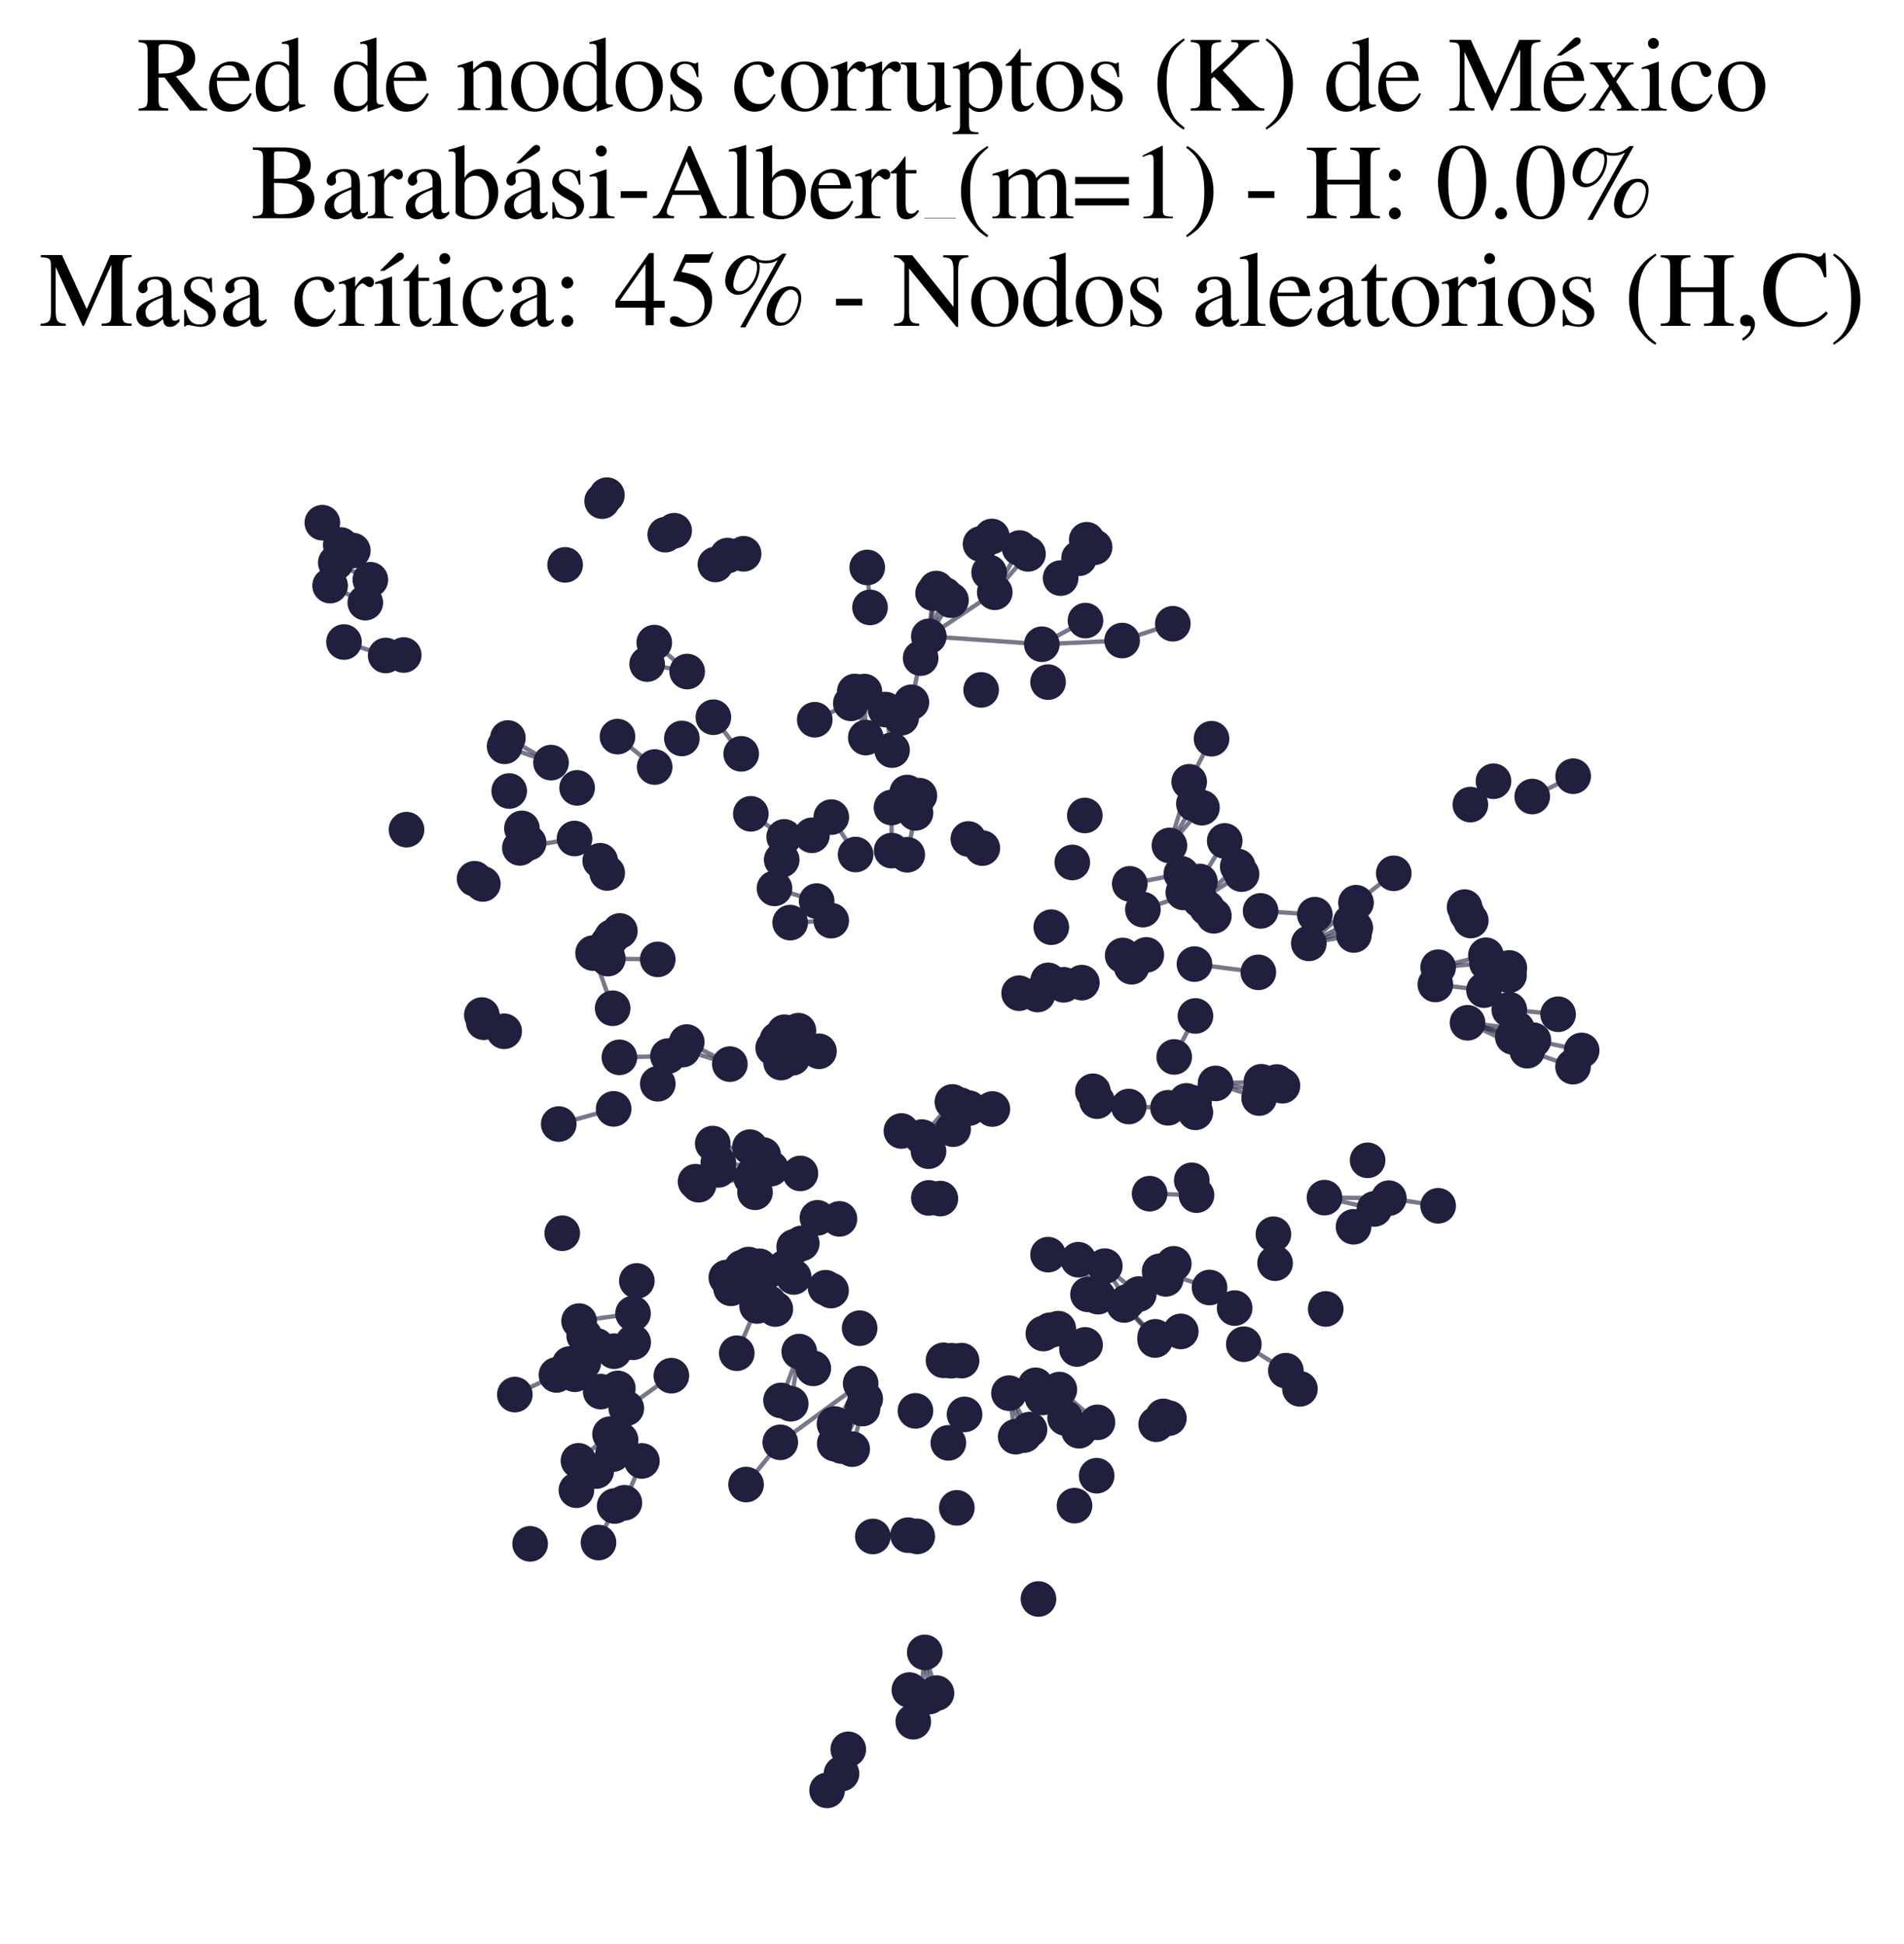 <?xml version="1.0" encoding="utf-8" standalone="no"?>
<!DOCTYPE svg PUBLIC "-//W3C//DTD SVG 1.1//EN"
  "http://www.w3.org/Graphics/SVG/1.1/DTD/svg11.dtd">
<svg xmlns:xlink="http://www.w3.org/1999/xlink" width="174.312pt" height="178.036pt" viewBox="0 0 174.312 178.036" xmlns="http://www.w3.org/2000/svg" version="1.1">
 <defs>
  <style type="text/css">*{stroke-linejoin: round; stroke-linecap: butt}</style>
 </defs>
 <g id="figure_1">
  <g id="patch_1">
   <path d="M 0 178.036 
L 174.312 178.036 
L 174.312 0 
L 0 0 
z
" style="fill: #ffffff"/>
  </g>
  <g id="axes_1">
   <g id="LineCollection_1">
    <path d="M 74.978 96.263 
L 71.813 94.519 
" clip-path="url(#pc4f434703b)" style="fill: none; stroke: #201f3d; stroke-opacity: 0.6; stroke-width: 0.4"/>
    <path d="M 74.978 96.263 
L 71.173 95.196 
" clip-path="url(#pc4f434703b)" style="fill: none; stroke: #201f3d; stroke-opacity: 0.6; stroke-width: 0.4"/>
    <path d="M 74.978 96.263 
L 70.786 95.951 
" clip-path="url(#pc4f434703b)" style="fill: none; stroke: #201f3d; stroke-opacity: 0.6; stroke-width: 0.4"/>
    <path d="M 74.978 96.263 
L 71.508 97.294 
" clip-path="url(#pc4f434703b)" style="fill: none; stroke: #201f3d; stroke-opacity: 0.6; stroke-width: 0.4"/>
    <path d="M 74.978 96.263 
L 71.452 96.507 
" clip-path="url(#pc4f434703b)" style="fill: none; stroke: #201f3d; stroke-opacity: 0.6; stroke-width: 0.4"/>
    <path d="M 74.978 96.263 
L 72.676 95.061 
" clip-path="url(#pc4f434703b)" style="fill: none; stroke: #201f3d; stroke-opacity: 0.6; stroke-width: 0.4"/>
    <path d="M 74.978 96.263 
L 73.098 94.377 
" clip-path="url(#pc4f434703b)" style="fill: none; stroke: #201f3d; stroke-opacity: 0.6; stroke-width: 0.4"/>
    <path d="M 74.978 96.263 
L 72.021 95.593 
" clip-path="url(#pc4f434703b)" style="fill: none; stroke: #201f3d; stroke-opacity: 0.6; stroke-width: 0.4"/>
    <path d="M 74.978 96.263 
L 72.562 96.856 
" clip-path="url(#pc4f434703b)" style="fill: none; stroke: #201f3d; stroke-opacity: 0.6; stroke-width: 0.4"/>
    <path d="M 104.946 87.437 
L 103.601 88.525 
" clip-path="url(#pc4f434703b)" style="fill: none; stroke: #201f3d; stroke-opacity: 0.6; stroke-width: 0.4"/>
    <path d="M 104.946 87.437 
L 102.781 87.488 
" clip-path="url(#pc4f434703b)" style="fill: none; stroke: #201f3d; stroke-opacity: 0.6; stroke-width: 0.4"/>
    <path d="M 78.332 78.247 
L 76.105 74.822 
" clip-path="url(#pc4f434703b)" style="fill: none; stroke: #201f3d; stroke-opacity: 0.6; stroke-width: 0.4"/>
    <path d="M 57.955 120.276 
L 53.018 120.969 
" clip-path="url(#pc4f434703b)" style="fill: none; stroke: #201f3d; stroke-opacity: 0.6; stroke-width: 0.4"/>
    <path d="M 105.249 109.301 
L 109.542 109.438 
" clip-path="url(#pc4f434703b)" style="fill: none; stroke: #201f3d; stroke-opacity: 0.6; stroke-width: 0.4"/>
    <path d="M 101.145 115.937 
L 103.202 119.206 
" clip-path="url(#pc4f434703b)" style="fill: none; stroke: #201f3d; stroke-opacity: 0.6; stroke-width: 0.4"/>
    <path d="M 101.145 115.937 
L 104.258 118.495 
" clip-path="url(#pc4f434703b)" style="fill: none; stroke: #201f3d; stroke-opacity: 0.6; stroke-width: 0.4"/>
    <path d="M 111.282 99.206 
L 115.275 100.546 
" clip-path="url(#pc4f434703b)" style="fill: none; stroke: #201f3d; stroke-opacity: 0.6; stroke-width: 0.4"/>
    <path d="M 111.282 99.206 
L 115.405 99.827 
" clip-path="url(#pc4f434703b)" style="fill: none; stroke: #201f3d; stroke-opacity: 0.6; stroke-width: 0.4"/>
    <path d="M 111.282 99.206 
L 115.479 99.054 
" clip-path="url(#pc4f434703b)" style="fill: none; stroke: #201f3d; stroke-opacity: 0.6; stroke-width: 0.4"/>
    <path d="M 79.264 67.537 
L 78.259 63.321 
" clip-path="url(#pc4f434703b)" style="fill: none; stroke: #201f3d; stroke-opacity: 0.6; stroke-width: 0.4"/>
    <path d="M 79.264 67.537 
L 79.137 63.327 
" clip-path="url(#pc4f434703b)" style="fill: none; stroke: #201f3d; stroke-opacity: 0.6; stroke-width: 0.4"/>
    <path d="M 74.766 82.51 
L 70.905 81.346 
" clip-path="url(#pc4f434703b)" style="fill: none; stroke: #201f3d; stroke-opacity: 0.6; stroke-width: 0.4"/>
    <path d="M 56.217 123.724 
L 50.945 125.898 
" clip-path="url(#pc4f434703b)" style="fill: none; stroke: #201f3d; stroke-opacity: 0.6; stroke-width: 0.4"/>
    <path d="M 56.217 123.724 
L 52.152 124.899 
" clip-path="url(#pc4f434703b)" style="fill: none; stroke: #201f3d; stroke-opacity: 0.6; stroke-width: 0.4"/>
    <path d="M 56.217 123.724 
L 52.621 125.838 
" clip-path="url(#pc4f434703b)" style="fill: none; stroke: #201f3d; stroke-opacity: 0.6; stroke-width: 0.4"/>
    <path d="M 106.165 116.411 
L 110.735 117.892 
" clip-path="url(#pc4f434703b)" style="fill: none; stroke: #201f3d; stroke-opacity: 0.6; stroke-width: 0.4"/>
    <path d="M 92.372 127.567 
L 94.252 130.906 
" clip-path="url(#pc4f434703b)" style="fill: none; stroke: #201f3d; stroke-opacity: 0.6; stroke-width: 0.4"/>
    <path d="M 92.372 127.567 
L 93.757 131.4 
" clip-path="url(#pc4f434703b)" style="fill: none; stroke: #201f3d; stroke-opacity: 0.6; stroke-width: 0.4"/>
    <path d="M 92.372 127.567 
L 92.986 131.554 
" clip-path="url(#pc4f434703b)" style="fill: none; stroke: #201f3d; stroke-opacity: 0.6; stroke-width: 0.4"/>
    <path d="M 56.18 101.538 
L 51.152 102.928 
" clip-path="url(#pc4f434703b)" style="fill: none; stroke: #201f3d; stroke-opacity: 0.6; stroke-width: 0.4"/>
    <path d="M 62.911 61.493 
L 59.899 58.843 
" clip-path="url(#pc4f434703b)" style="fill: none; stroke: #201f3d; stroke-opacity: 0.6; stroke-width: 0.4"/>
    <path d="M 62.911 61.493 
L 59.246 60.808 
" clip-path="url(#pc4f434703b)" style="fill: none; stroke: #201f3d; stroke-opacity: 0.6; stroke-width: 0.4"/>
    <path d="M 60.217 87.848 
L 55.649 87.778 
" clip-path="url(#pc4f434703b)" style="fill: none; stroke: #201f3d; stroke-opacity: 0.6; stroke-width: 0.4"/>
    <path d="M 107.062 77.417 
L 108.872 71.587 
" clip-path="url(#pc4f434703b)" style="fill: none; stroke: #201f3d; stroke-opacity: 0.6; stroke-width: 0.4"/>
    <path d="M 107.062 77.417 
L 109.299 73.595 
" clip-path="url(#pc4f434703b)" style="fill: none; stroke: #201f3d; stroke-opacity: 0.6; stroke-width: 0.4"/>
    <path d="M 107.062 77.417 
L 110.038 73.957 
" clip-path="url(#pc4f434703b)" style="fill: none; stroke: #201f3d; stroke-opacity: 0.6; stroke-width: 0.4"/>
    <path d="M 72.663 116.929 
L 68.448 117.912 
" clip-path="url(#pc4f434703b)" style="fill: none; stroke: #201f3d; stroke-opacity: 0.6; stroke-width: 0.4"/>
    <path d="M 72.663 116.929 
L 67.332 116.732 
" clip-path="url(#pc4f434703b)" style="fill: none; stroke: #201f3d; stroke-opacity: 0.6; stroke-width: 0.4"/>
    <path d="M 72.663 116.929 
L 68.644 116.783 
" clip-path="url(#pc4f434703b)" style="fill: none; stroke: #201f3d; stroke-opacity: 0.6; stroke-width: 0.4"/>
    <path d="M 72.663 116.929 
L 68.528 115.792 
" clip-path="url(#pc4f434703b)" style="fill: none; stroke: #201f3d; stroke-opacity: 0.6; stroke-width: 0.4"/>
    <path d="M 72.663 116.929 
L 67.968 116.652 
" clip-path="url(#pc4f434703b)" style="fill: none; stroke: #201f3d; stroke-opacity: 0.6; stroke-width: 0.4"/>
    <path d="M 72.663 116.929 
L 67.6 117.43 
" clip-path="url(#pc4f434703b)" style="fill: none; stroke: #201f3d; stroke-opacity: 0.6; stroke-width: 0.4"/>
    <path d="M 66.82 97.439 
L 62.499 96.109 
" clip-path="url(#pc4f434703b)" style="fill: none; stroke: #201f3d; stroke-opacity: 0.6; stroke-width: 0.4"/>
    <path d="M 66.82 97.439 
L 62.871 95.418 
" clip-path="url(#pc4f434703b)" style="fill: none; stroke: #201f3d; stroke-opacity: 0.6; stroke-width: 0.4"/>
    <path d="M 83.059 78.27 
L 83.815 74.433 
" clip-path="url(#pc4f434703b)" style="fill: none; stroke: #201f3d; stroke-opacity: 0.6; stroke-width: 0.4"/>
    <path d="M 81.63 77.887 
L 81.617 73.942 
" clip-path="url(#pc4f434703b)" style="fill: none; stroke: #201f3d; stroke-opacity: 0.6; stroke-width: 0.4"/>
    <path d="M 35.31 60.022 
L 31.492 58.79 
" clip-path="url(#pc4f434703b)" style="fill: none; stroke: #201f3d; stroke-opacity: 0.6; stroke-width: 0.4"/>
    <path d="M 121.258 109.664 
L 127.149 109.714 
" clip-path="url(#pc4f434703b)" style="fill: none; stroke: #201f3d; stroke-opacity: 0.6; stroke-width: 0.4"/>
    <path d="M 121.258 109.664 
L 125.829 110.697 
" clip-path="url(#pc4f434703b)" style="fill: none; stroke: #201f3d; stroke-opacity: 0.6; stroke-width: 0.4"/>
    <path d="M 57.97 122.908 
L 53.401 124.783 
" clip-path="url(#pc4f434703b)" style="fill: none; stroke: #201f3d; stroke-opacity: 0.6; stroke-width: 0.4"/>
    <path d="M 119.823 86.381 
L 124.075 84.966 
" clip-path="url(#pc4f434703b)" style="fill: none; stroke: #201f3d; stroke-opacity: 0.6; stroke-width: 0.4"/>
    <path d="M 119.823 86.381 
L 123.951 85.614 
" clip-path="url(#pc4f434703b)" style="fill: none; stroke: #201f3d; stroke-opacity: 0.6; stroke-width: 0.4"/>
    <path d="M 119.823 86.381 
L 124.144 82.658 
" clip-path="url(#pc4f434703b)" style="fill: none; stroke: #201f3d; stroke-opacity: 0.6; stroke-width: 0.4"/>
    <path d="M 119.823 86.381 
L 123.667 84.422 
" clip-path="url(#pc4f434703b)" style="fill: none; stroke: #201f3d; stroke-opacity: 0.6; stroke-width: 0.4"/>
    <path d="M 85.035 58.268 
L 91.07 54.235 
" clip-path="url(#pc4f434703b)" style="fill: none; stroke: #201f3d; stroke-opacity: 0.6; stroke-width: 0.4"/>
    <path d="M 85.035 58.268 
L 95.381 58.99 
" clip-path="url(#pc4f434703b)" style="fill: none; stroke: #201f3d; stroke-opacity: 0.6; stroke-width: 0.4"/>
    <path d="M 85.035 58.268 
L 87.06 54.953 
" clip-path="url(#pc4f434703b)" style="fill: none; stroke: #201f3d; stroke-opacity: 0.6; stroke-width: 0.4"/>
    <path d="M 85.035 58.268 
L 86.472 54.463 
" clip-path="url(#pc4f434703b)" style="fill: none; stroke: #201f3d; stroke-opacity: 0.6; stroke-width: 0.4"/>
    <path d="M 85.035 58.268 
L 85.716 53.892 
" clip-path="url(#pc4f434703b)" style="fill: none; stroke: #201f3d; stroke-opacity: 0.6; stroke-width: 0.4"/>
    <path d="M 85.035 58.268 
L 85.424 54.315 
" clip-path="url(#pc4f434703b)" style="fill: none; stroke: #201f3d; stroke-opacity: 0.6; stroke-width: 0.4"/>
    <path d="M 102.924 119.493 
L 105.763 122.413 
" clip-path="url(#pc4f434703b)" style="fill: none; stroke: #201f3d; stroke-opacity: 0.6; stroke-width: 0.4"/>
    <path d="M 102.924 119.493 
L 105.754 122.703 
" clip-path="url(#pc4f434703b)" style="fill: none; stroke: #201f3d; stroke-opacity: 0.6; stroke-width: 0.4"/>
    <path d="M 108.872 71.587 
L 110.917 67.643 
" clip-path="url(#pc4f434703b)" style="fill: none; stroke: #201f3d; stroke-opacity: 0.6; stroke-width: 0.4"/>
    <path d="M 109.852 80.717 
L 112.124 77.003 
" clip-path="url(#pc4f434703b)" style="fill: none; stroke: #201f3d; stroke-opacity: 0.6; stroke-width: 0.4"/>
    <path d="M 50.945 125.898 
L 47.132 127.698 
" clip-path="url(#pc4f434703b)" style="fill: none; stroke: #201f3d; stroke-opacity: 0.6; stroke-width: 0.4"/>
    <path d="M 50.446 69.831 
L 46.495 67.578 
" clip-path="url(#pc4f434703b)" style="fill: none; stroke: #201f3d; stroke-opacity: 0.6; stroke-width: 0.4"/>
    <path d="M 50.446 69.831 
L 46.196 68.338 
" clip-path="url(#pc4f434703b)" style="fill: none; stroke: #201f3d; stroke-opacity: 0.6; stroke-width: 0.4"/>
    <path d="M 56.115 133.149 
L 52.768 136.455 
" clip-path="url(#pc4f434703b)" style="fill: none; stroke: #201f3d; stroke-opacity: 0.6; stroke-width: 0.4"/>
    <path d="M 90.555 52.418 
L 90.806 49.122 
" clip-path="url(#pc4f434703b)" style="fill: none; stroke: #201f3d; stroke-opacity: 0.6; stroke-width: 0.4"/>
    <path d="M 90.555 52.418 
L 89.769 49.809 
" clip-path="url(#pc4f434703b)" style="fill: none; stroke: #201f3d; stroke-opacity: 0.6; stroke-width: 0.4"/>
    <path d="M 91.07 54.235 
L 93.347 50.184 
" clip-path="url(#pc4f434703b)" style="fill: none; stroke: #201f3d; stroke-opacity: 0.6; stroke-width: 0.4"/>
    <path d="M 91.07 54.235 
L 94.114 50.717 
" clip-path="url(#pc4f434703b)" style="fill: none; stroke: #201f3d; stroke-opacity: 0.6; stroke-width: 0.4"/>
    <path d="M 113.871 123.086 
L 117.721 125.51 
" clip-path="url(#pc4f434703b)" style="fill: none; stroke: #201f3d; stroke-opacity: 0.6; stroke-width: 0.4"/>
    <path d="M 68.783 107.879 
L 63.679 108.205 
" clip-path="url(#pc4f434703b)" style="fill: none; stroke: #201f3d; stroke-opacity: 0.6; stroke-width: 0.4"/>
    <path d="M 68.783 107.879 
L 63.96 108.483 
" clip-path="url(#pc4f434703b)" style="fill: none; stroke: #201f3d; stroke-opacity: 0.6; stroke-width: 0.4"/>
    <path d="M 70.587 107.008 
L 65.764 106.451 
" clip-path="url(#pc4f434703b)" style="fill: none; stroke: #201f3d; stroke-opacity: 0.6; stroke-width: 0.4"/>
    <path d="M 70.587 107.008 
L 65.77 107.124 
" clip-path="url(#pc4f434703b)" style="fill: none; stroke: #201f3d; stroke-opacity: 0.6; stroke-width: 0.4"/>
    <path d="M 84.401 104.121 
L 87.193 100.9 
" clip-path="url(#pc4f434703b)" style="fill: none; stroke: #201f3d; stroke-opacity: 0.6; stroke-width: 0.4"/>
    <path d="M 84.401 104.121 
L 88.708 101.468 
" clip-path="url(#pc4f434703b)" style="fill: none; stroke: #201f3d; stroke-opacity: 0.6; stroke-width: 0.4"/>
    <path d="M 84.401 104.121 
L 87.916 101.202 
" clip-path="url(#pc4f434703b)" style="fill: none; stroke: #201f3d; stroke-opacity: 0.6; stroke-width: 0.4"/>
    <path d="M 71.89 116.045 
L 66.926 117.968 
" clip-path="url(#pc4f434703b)" style="fill: none; stroke: #201f3d; stroke-opacity: 0.6; stroke-width: 0.4"/>
    <path d="M 71.89 116.045 
L 66.495 116.984 
" clip-path="url(#pc4f434703b)" style="fill: none; stroke: #201f3d; stroke-opacity: 0.6; stroke-width: 0.4"/>
    <path d="M 79.651 55.619 
L 79.395 51.961 
" clip-path="url(#pc4f434703b)" style="fill: none; stroke: #201f3d; stroke-opacity: 0.6; stroke-width: 0.4"/>
    <path d="M 103.431 80.931 
L 108.15 80.014 
" clip-path="url(#pc4f434703b)" style="fill: none; stroke: #201f3d; stroke-opacity: 0.6; stroke-width: 0.4"/>
    <path d="M 103.34 101.322 
L 106.932 101.44 
" clip-path="url(#pc4f434703b)" style="fill: none; stroke: #201f3d; stroke-opacity: 0.6; stroke-width: 0.4"/>
    <path d="M 131.407 90.144 
L 135.862 90.665 
" clip-path="url(#pc4f434703b)" style="fill: none; stroke: #201f3d; stroke-opacity: 0.6; stroke-width: 0.4"/>
    <path d="M 59.934 70.236 
L 56.532 67.45 
" clip-path="url(#pc4f434703b)" style="fill: none; stroke: #201f3d; stroke-opacity: 0.6; stroke-width: 0.4"/>
    <path d="M 76.099 84.3 
L 72.342 84.482 
" clip-path="url(#pc4f434703b)" style="fill: none; stroke: #201f3d; stroke-opacity: 0.6; stroke-width: 0.4"/>
    <path d="M 33.444 55.184 
L 30.222 53.623 
" clip-path="url(#pc4f434703b)" style="fill: none; stroke: #201f3d; stroke-opacity: 0.6; stroke-width: 0.4"/>
    <path d="M 95.966 89.771 
L 93.302 90.945 
" clip-path="url(#pc4f434703b)" style="fill: none; stroke: #201f3d; stroke-opacity: 0.6; stroke-width: 0.4"/>
    <path d="M 95.966 89.771 
L 97.377 90.177 
" clip-path="url(#pc4f434703b)" style="fill: none; stroke: #201f3d; stroke-opacity: 0.6; stroke-width: 0.4"/>
    <path d="M 95.966 89.771 
L 94.991 91.067 
" clip-path="url(#pc4f434703b)" style="fill: none; stroke: #201f3d; stroke-opacity: 0.6; stroke-width: 0.4"/>
    <path d="M 134.352 93.655 
L 139.816 96.211 
" clip-path="url(#pc4f434703b)" style="fill: none; stroke: #201f3d; stroke-opacity: 0.6; stroke-width: 0.4"/>
    <path d="M 134.352 93.655 
L 140.381 95.252 
" clip-path="url(#pc4f434703b)" style="fill: none; stroke: #201f3d; stroke-opacity: 0.6; stroke-width: 0.4"/>
    <path d="M 134.352 93.655 
L 138.501 94.95 
" clip-path="url(#pc4f434703b)" style="fill: none; stroke: #201f3d; stroke-opacity: 0.6; stroke-width: 0.4"/>
    <path d="M 134.352 93.655 
L 138.872 94.192 
" clip-path="url(#pc4f434703b)" style="fill: none; stroke: #201f3d; stroke-opacity: 0.6; stroke-width: 0.4"/>
    <path d="M 81.67 68.685 
L 81.069 64.975 
" clip-path="url(#pc4f434703b)" style="fill: none; stroke: #201f3d; stroke-opacity: 0.6; stroke-width: 0.4"/>
    <path d="M 33.905 53.087 
L 31.198 49.904 
" clip-path="url(#pc4f434703b)" style="fill: none; stroke: #201f3d; stroke-opacity: 0.6; stroke-width: 0.4"/>
    <path d="M 33.905 53.087 
L 30.742 51.524 
" clip-path="url(#pc4f434703b)" style="fill: none; stroke: #201f3d; stroke-opacity: 0.6; stroke-width: 0.4"/>
    <path d="M 33.905 53.087 
L 32.301 50.414 
" clip-path="url(#pc4f434703b)" style="fill: none; stroke: #201f3d; stroke-opacity: 0.6; stroke-width: 0.4"/>
    <path d="M 52.6 76.781 
L 47.595 77.639 
" clip-path="url(#pc4f434703b)" style="fill: none; stroke: #201f3d; stroke-opacity: 0.6; stroke-width: 0.4"/>
    <path d="M 131.667 88.565 
L 136.037 87.469 
" clip-path="url(#pc4f434703b)" style="fill: none; stroke: #201f3d; stroke-opacity: 0.6; stroke-width: 0.4"/>
    <path d="M 131.667 88.565 
L 136.132 88.186 
" clip-path="url(#pc4f434703b)" style="fill: none; stroke: #201f3d; stroke-opacity: 0.6; stroke-width: 0.4"/>
    <path d="M 31.198 49.904 
L 29.511 47.863 
" clip-path="url(#pc4f434703b)" style="fill: none; stroke: #201f3d; stroke-opacity: 0.6; stroke-width: 0.4"/>
    <path d="M 107.498 96.781 
L 109.443 93.029 
" clip-path="url(#pc4f434703b)" style="fill: none; stroke: #201f3d; stroke-opacity: 0.6; stroke-width: 0.4"/>
    <path d="M 124.144 82.658 
L 127.598 79.967 
" clip-path="url(#pc4f434703b)" style="fill: none; stroke: #201f3d; stroke-opacity: 0.6; stroke-width: 0.4"/>
    <path d="M 95.381 58.99 
L 102.73 58.653 
" clip-path="url(#pc4f434703b)" style="fill: none; stroke: #201f3d; stroke-opacity: 0.6; stroke-width: 0.4"/>
    <path d="M 95.381 58.99 
L 99.376 56.825 
" clip-path="url(#pc4f434703b)" style="fill: none; stroke: #201f3d; stroke-opacity: 0.6; stroke-width: 0.4"/>
    <path d="M 67.857 69.028 
L 65.31 65.675 
" clip-path="url(#pc4f434703b)" style="fill: none; stroke: #201f3d; stroke-opacity: 0.6; stroke-width: 0.4"/>
    <path d="M 56.09 92.326 
L 54.297 87.271 
" clip-path="url(#pc4f434703b)" style="fill: none; stroke: #201f3d; stroke-opacity: 0.6; stroke-width: 0.4"/>
    <path d="M 79.209 128.09 
L 76.421 132.194 
" clip-path="url(#pc4f434703b)" style="fill: none; stroke: #201f3d; stroke-opacity: 0.6; stroke-width: 0.4"/>
    <path d="M 79.209 128.09 
L 77.052 132.41 
" clip-path="url(#pc4f434703b)" style="fill: none; stroke: #201f3d; stroke-opacity: 0.6; stroke-width: 0.4"/>
    <path d="M 78.795 126.689 
L 76.402 130.392 
" clip-path="url(#pc4f434703b)" style="fill: none; stroke: #201f3d; stroke-opacity: 0.6; stroke-width: 0.4"/>
    <path d="M 78.795 126.689 
L 71.435 132.07 
" clip-path="url(#pc4f434703b)" style="fill: none; stroke: #201f3d; stroke-opacity: 0.6; stroke-width: 0.4"/>
    <path d="M 98.719 115.349 
L 100.523 118.733 
" clip-path="url(#pc4f434703b)" style="fill: none; stroke: #201f3d; stroke-opacity: 0.6; stroke-width: 0.4"/>
    <path d="M 84.66 151.306 
L 85.735 155.037 
" clip-path="url(#pc4f434703b)" style="fill: none; stroke: #201f3d; stroke-opacity: 0.6; stroke-width: 0.4"/>
    <path d="M 84.66 151.306 
L 84.311 155.371 
" clip-path="url(#pc4f434703b)" style="fill: none; stroke: #201f3d; stroke-opacity: 0.6; stroke-width: 0.4"/>
    <path d="M 84.66 151.306 
L 85.069 155.35 
" clip-path="url(#pc4f434703b)" style="fill: none; stroke: #201f3d; stroke-opacity: 0.6; stroke-width: 0.4"/>
    <path d="M 73.277 107.447 
L 69.096 107.358 
" clip-path="url(#pc4f434703b)" style="fill: none; stroke: #201f3d; stroke-opacity: 0.6; stroke-width: 0.4"/>
    <path d="M 96.984 127.239 
L 100.472 130.24 
" clip-path="url(#pc4f434703b)" style="fill: none; stroke: #201f3d; stroke-opacity: 0.6; stroke-width: 0.4"/>
    <path d="M 58.765 133.773 
L 57.161 137.607 
" clip-path="url(#pc4f434703b)" style="fill: none; stroke: #201f3d; stroke-opacity: 0.6; stroke-width: 0.4"/>
    <path d="M 61.464 125.968 
L 57.339 128.951 
" clip-path="url(#pc4f434703b)" style="fill: none; stroke: #201f3d; stroke-opacity: 0.6; stroke-width: 0.4"/>
    <path d="M 97.377 90.177 
L 99.043 89.978 
" clip-path="url(#pc4f434703b)" style="fill: none; stroke: #201f3d; stroke-opacity: 0.6; stroke-width: 0.4"/>
    <path d="M 139.816 96.211 
L 144.012 97.672 
" clip-path="url(#pc4f434703b)" style="fill: none; stroke: #201f3d; stroke-opacity: 0.6; stroke-width: 0.4"/>
    <path d="M 94.81 126.848 
L 97.511 129.834 
" clip-path="url(#pc4f434703b)" style="fill: none; stroke: #201f3d; stroke-opacity: 0.6; stroke-width: 0.4"/>
    <path d="M 71.791 76.633 
L 68.738 74.519 
" clip-path="url(#pc4f434703b)" style="fill: none; stroke: #201f3d; stroke-opacity: 0.6; stroke-width: 0.4"/>
    <path d="M 77.661 160.182 
L 77.041 162.409 
" clip-path="url(#pc4f434703b)" style="fill: none; stroke: #201f3d; stroke-opacity: 0.6; stroke-width: 0.4"/>
    <path d="M 56.814 131.847 
L 54.581 134.704 
" clip-path="url(#pc4f434703b)" style="fill: none; stroke: #201f3d; stroke-opacity: 0.6; stroke-width: 0.4"/>
    <path d="M 69.869 105.76 
L 65.253 104.713 
" clip-path="url(#pc4f434703b)" style="fill: none; stroke: #201f3d; stroke-opacity: 0.6; stroke-width: 0.4"/>
    <path d="M 109.858 82.427 
L 113.315 79.343 
" clip-path="url(#pc4f434703b)" style="fill: none; stroke: #201f3d; stroke-opacity: 0.6; stroke-width: 0.4"/>
    <path d="M 109.858 82.427 
L 113.666 80.041 
" clip-path="url(#pc4f434703b)" style="fill: none; stroke: #201f3d; stroke-opacity: 0.6; stroke-width: 0.4"/>
    <path d="M 77.893 64.402 
L 74.591 65.905 
" clip-path="url(#pc4f434703b)" style="fill: none; stroke: #201f3d; stroke-opacity: 0.6; stroke-width: 0.4"/>
    <path d="M 109.353 88.28 
L 115.201 89.034 
" clip-path="url(#pc4f434703b)" style="fill: none; stroke: #201f3d; stroke-opacity: 0.6; stroke-width: 0.4"/>
    <path d="M 83.255 154.754 
L 83.611 157.653 
" clip-path="url(#pc4f434703b)" style="fill: none; stroke: #201f3d; stroke-opacity: 0.6; stroke-width: 0.4"/>
    <path d="M 95.439 127.962 
L 98.778 131.008 
" clip-path="url(#pc4f434703b)" style="fill: none; stroke: #201f3d; stroke-opacity: 0.6; stroke-width: 0.4"/>
    <path d="M 138.173 92.451 
L 142.644 92.872 
" clip-path="url(#pc4f434703b)" style="fill: none; stroke: #201f3d; stroke-opacity: 0.6; stroke-width: 0.4"/>
    <path d="M 115.409 83.41 
L 120.375 83.755 
" clip-path="url(#pc4f434703b)" style="fill: none; stroke: #201f3d; stroke-opacity: 0.6; stroke-width: 0.4"/>
    <path d="M 104.632 83.291 
L 109.625 81.594 
" clip-path="url(#pc4f434703b)" style="fill: none; stroke: #201f3d; stroke-opacity: 0.6; stroke-width: 0.4"/>
    <path d="M 97.098 52.935 
L 100.209 50.107 
" clip-path="url(#pc4f434703b)" style="fill: none; stroke: #201f3d; stroke-opacity: 0.6; stroke-width: 0.4"/>
    <path d="M 97.098 52.935 
L 99.491 49.424 
" clip-path="url(#pc4f434703b)" style="fill: none; stroke: #201f3d; stroke-opacity: 0.6; stroke-width: 0.4"/>
    <path d="M 140.381 95.252 
L 144.801 96.184 
" clip-path="url(#pc4f434703b)" style="fill: none; stroke: #201f3d; stroke-opacity: 0.6; stroke-width: 0.4"/>
    <path d="M 74.839 111.513 
L 73.401 113.848 
" clip-path="url(#pc4f434703b)" style="fill: none; stroke: #201f3d; stroke-opacity: 0.6; stroke-width: 0.4"/>
    <path d="M 74.839 111.513 
L 72.705 114.171 
" clip-path="url(#pc4f434703b)" style="fill: none; stroke: #201f3d; stroke-opacity: 0.6; stroke-width: 0.4"/>
    <path d="M 61.152 96.702 
L 56.707 96.817 
" clip-path="url(#pc4f434703b)" style="fill: none; stroke: #201f3d; stroke-opacity: 0.6; stroke-width: 0.4"/>
    <path d="M 55.851 131.326 
L 52.96 133.763 
" clip-path="url(#pc4f434703b)" style="fill: none; stroke: #201f3d; stroke-opacity: 0.6; stroke-width: 0.4"/>
    <path d="M 78.961 128.98 
L 78.018 132.693 
" clip-path="url(#pc4f434703b)" style="fill: none; stroke: #201f3d; stroke-opacity: 0.6; stroke-width: 0.4"/>
    <path d="M 87.257 103.395 
L 90.852 101.549 
" clip-path="url(#pc4f434703b)" style="fill: none; stroke: #201f3d; stroke-opacity: 0.6; stroke-width: 0.4"/>
    <path d="M 71.435 132.07 
L 68.302 135.935 
" clip-path="url(#pc4f434703b)" style="fill: none; stroke: #201f3d; stroke-opacity: 0.6; stroke-width: 0.4"/>
    <path d="M 83.439 64.307 
L 84.285 60.262 
" clip-path="url(#pc4f434703b)" style="fill: none; stroke: #201f3d; stroke-opacity: 0.6; stroke-width: 0.4"/>
    <path d="M 73.171 123.762 
L 71.502 128.235 
" clip-path="url(#pc4f434703b)" style="fill: none; stroke: #201f3d; stroke-opacity: 0.6; stroke-width: 0.4"/>
    <path d="M 73.171 123.762 
L 72.392 128.538 
" clip-path="url(#pc4f434703b)" style="fill: none; stroke: #201f3d; stroke-opacity: 0.6; stroke-width: 0.4"/>
    <path d="M 102.73 58.653 
L 107.371 57.115 
" clip-path="url(#pc4f434703b)" style="fill: none; stroke: #201f3d; stroke-opacity: 0.6; stroke-width: 0.4"/>
    <path d="M 56.274 137.901 
L 54.792 141.248 
" clip-path="url(#pc4f434703b)" style="fill: none; stroke: #201f3d; stroke-opacity: 0.6; stroke-width: 0.4"/>
    <path d="M 127.149 109.714 
L 131.664 110.412 
" clip-path="url(#pc4f434703b)" style="fill: none; stroke: #201f3d; stroke-opacity: 0.6; stroke-width: 0.4"/>
    <path d="M 140.277 72.938 
L 144.024 71.076 
" clip-path="url(#pc4f434703b)" style="fill: none; stroke: #201f3d; stroke-opacity: 0.6; stroke-width: 0.4"/>
    <path d="M 69.308 119.585 
L 67.452 123.913 
" clip-path="url(#pc4f434703b)" style="fill: none; stroke: #201f3d; stroke-opacity: 0.6; stroke-width: 0.4"/>
    <path d="M 134.613 73.675 
L 136.73 71.535 
" clip-path="url(#pc4f434703b)" style="fill: none; stroke: #201f3d; stroke-opacity: 0.6; stroke-width: 0.4"/>
   </g>
   <g id="PathCollection_1">
    <defs>
     <path id="m8ca9042e3a" d="M 0 1.581 
C 0.419 1.581 0.822 1.415 1.118 1.118 
C 1.415 0.822 1.581 0.419 1.581 0 
C 1.581 -0.419 1.415 -0.822 1.118 -1.118 
C 0.822 -1.415 0.419 -1.581 0 -1.581 
C -0.419 -1.581 -0.822 -1.415 -1.118 -1.118 
C -1.415 -0.822 -1.581 -0.419 -1.581 0 
C -1.581 0.419 -1.415 0.822 -1.118 1.118 
C -0.822 1.415 -0.419 1.581 0 1.581 
z
" style="stroke: #201f3d; stroke-width: 0.1"/>
    </defs>
    <g clip-path="url(#pc4f434703b)">
     <use xlink:href="#m8ca9042e3a" x="144.024" y="71.076" style="fill: #201f3d; stroke: #201f3d; stroke-width: 0.1"/>
     <use xlink:href="#m8ca9042e3a" x="50.945" y="125.898" style="fill: #201f3d; stroke: #201f3d; stroke-width: 0.1"/>
     <use xlink:href="#m8ca9042e3a" x="70.98" y="119.863" style="fill: #201f3d; stroke: #201f3d; stroke-width: 0.1"/>
     <use xlink:href="#m8ca9042e3a" x="67.857" y="69.028" style="fill: #201f3d; stroke: #201f3d; stroke-width: 0.1"/>
     <use xlink:href="#m8ca9042e3a" x="72.663" y="116.929" style="fill: #201f3d; stroke: #201f3d; stroke-width: 0.1"/>
     <use xlink:href="#m8ca9042e3a" x="90.806" y="49.122" style="fill: #201f3d; stroke: #201f3d; stroke-width: 0.1"/>
     <use xlink:href="#m8ca9042e3a" x="89.932" y="77.656" style="fill: #201f3d; stroke: #201f3d; stroke-width: 0.1"/>
     <use xlink:href="#m8ca9042e3a" x="68.448" y="117.912" style="fill: #201f3d; stroke: #201f3d; stroke-width: 0.1"/>
     <use xlink:href="#m8ca9042e3a" x="68.302" y="135.935" style="fill: #201f3d; stroke: #201f3d; stroke-width: 0.1"/>
     <use xlink:href="#m8ca9042e3a" x="107.498" y="96.781" style="fill: #201f3d; stroke: #201f3d; stroke-width: 0.1"/>
     <use xlink:href="#m8ca9042e3a" x="68.657" y="105.043" style="fill: #201f3d; stroke: #201f3d; stroke-width: 0.1"/>
     <use xlink:href="#m8ca9042e3a" x="109.311" y="101.002" style="fill: #201f3d; stroke: #201f3d; stroke-width: 0.1"/>
     <use xlink:href="#m8ca9042e3a" x="54.792" y="141.248" style="fill: #201f3d; stroke: #201f3d; stroke-width: 0.1"/>
     <use xlink:href="#m8ca9042e3a" x="69.45" y="116.518" style="fill: #201f3d; stroke: #201f3d; stroke-width: 0.1"/>
     <use xlink:href="#m8ca9042e3a" x="56.814" y="131.847" style="fill: #201f3d; stroke: #201f3d; stroke-width: 0.1"/>
     <use xlink:href="#m8ca9042e3a" x="138.179" y="88.632" style="fill: #201f3d; stroke: #201f3d; stroke-width: 0.1"/>
     <use xlink:href="#m8ca9042e3a" x="97.511" y="129.834" style="fill: #201f3d; stroke: #201f3d; stroke-width: 0.1"/>
     <use xlink:href="#m8ca9042e3a" x="85.735" y="155.037" style="fill: #201f3d; stroke: #201f3d; stroke-width: 0.1"/>
     <use xlink:href="#m8ca9042e3a" x="78.018" y="132.693" style="fill: #201f3d; stroke: #201f3d; stroke-width: 0.1"/>
     <use xlink:href="#m8ca9042e3a" x="86.821" y="132.12" style="fill: #201f3d; stroke: #201f3d; stroke-width: 0.1"/>
     <use xlink:href="#m8ca9042e3a" x="78.961" y="128.98" style="fill: #201f3d; stroke: #201f3d; stroke-width: 0.1"/>
     <use xlink:href="#m8ca9042e3a" x="121.37" y="119.857" style="fill: #201f3d; stroke: #201f3d; stroke-width: 0.1"/>
     <use xlink:href="#m8ca9042e3a" x="52.6" y="76.781" style="fill: #201f3d; stroke: #201f3d; stroke-width: 0.1"/>
     <use xlink:href="#m8ca9042e3a" x="68.783" y="107.879" style="fill: #201f3d; stroke: #201f3d; stroke-width: 0.1"/>
     <use xlink:href="#m8ca9042e3a" x="108.099" y="121.915" style="fill: #201f3d; stroke: #201f3d; stroke-width: 0.1"/>
     <use xlink:href="#m8ca9042e3a" x="52.768" y="136.455" style="fill: #201f3d; stroke: #201f3d; stroke-width: 0.1"/>
     <use xlink:href="#m8ca9042e3a" x="107.461" y="115.727" style="fill: #201f3d; stroke: #201f3d; stroke-width: 0.1"/>
     <use xlink:href="#m8ca9042e3a" x="83.81" y="129.19" style="fill: #201f3d; stroke: #201f3d; stroke-width: 0.1"/>
     <use xlink:href="#m8ca9042e3a" x="48.534" y="141.366" style="fill: #201f3d; stroke: #201f3d; stroke-width: 0.1"/>
     <use xlink:href="#m8ca9042e3a" x="56.274" y="137.901" style="fill: #201f3d; stroke: #201f3d; stroke-width: 0.1"/>
     <use xlink:href="#m8ca9042e3a" x="79.264" y="67.537" style="fill: #201f3d; stroke: #201f3d; stroke-width: 0.1"/>
     <use xlink:href="#m8ca9042e3a" x="57.955" y="120.276" style="fill: #201f3d; stroke: #201f3d; stroke-width: 0.1"/>
     <use xlink:href="#m8ca9042e3a" x="102.73" y="58.653" style="fill: #201f3d; stroke: #201f3d; stroke-width: 0.1"/>
     <use xlink:href="#m8ca9042e3a" x="54.614" y="123.238" style="fill: #201f3d; stroke: #201f3d; stroke-width: 0.1"/>
     <use xlink:href="#m8ca9042e3a" x="88.654" y="76.824" style="fill: #201f3d; stroke: #201f3d; stroke-width: 0.1"/>
     <use xlink:href="#m8ca9042e3a" x="48.398" y="77.171" style="fill: #201f3d; stroke: #201f3d; stroke-width: 0.1"/>
     <use xlink:href="#m8ca9042e3a" x="138.15" y="89.303" style="fill: #201f3d; stroke: #201f3d; stroke-width: 0.1"/>
     <use xlink:href="#m8ca9042e3a" x="78.259" y="63.321" style="fill: #201f3d; stroke: #201f3d; stroke-width: 0.1"/>
     <use xlink:href="#m8ca9042e3a" x="74.456" y="125.298" style="fill: #201f3d; stroke: #201f3d; stroke-width: 0.1"/>
     <use xlink:href="#m8ca9042e3a" x="105.848" y="130.414" style="fill: #201f3d; stroke: #201f3d; stroke-width: 0.1"/>
     <use xlink:href="#m8ca9042e3a" x="75.72" y="163.938" style="fill: #201f3d; stroke: #201f3d; stroke-width: 0.1"/>
     <use xlink:href="#m8ca9042e3a" x="84.171" y="72.853" style="fill: #201f3d; stroke: #201f3d; stroke-width: 0.1"/>
     <use xlink:href="#m8ca9042e3a" x="74.978" y="96.263" style="fill: #201f3d; stroke: #201f3d; stroke-width: 0.1"/>
     <use xlink:href="#m8ca9042e3a" x="75.584" y="117.916" style="fill: #201f3d; stroke: #201f3d; stroke-width: 0.1"/>
     <use xlink:href="#m8ca9042e3a" x="62.426" y="67.618" style="fill: #201f3d; stroke: #201f3d; stroke-width: 0.1"/>
     <use xlink:href="#m8ca9042e3a" x="110.5" y="83.15" style="fill: #201f3d; stroke: #201f3d; stroke-width: 0.1"/>
     <use xlink:href="#m8ca9042e3a" x="63.96" y="108.483" style="fill: #201f3d; stroke: #201f3d; stroke-width: 0.1"/>
     <use xlink:href="#m8ca9042e3a" x="127.149" y="109.714" style="fill: #201f3d; stroke: #201f3d; stroke-width: 0.1"/>
     <use xlink:href="#m8ca9042e3a" x="100.472" y="130.24" style="fill: #201f3d; stroke: #201f3d; stroke-width: 0.1"/>
     <use xlink:href="#m8ca9042e3a" x="115.409" y="83.41" style="fill: #201f3d; stroke: #201f3d; stroke-width: 0.1"/>
     <use xlink:href="#m8ca9042e3a" x="84.285" y="60.262" style="fill: #201f3d; stroke: #201f3d; stroke-width: 0.1"/>
     <use xlink:href="#m8ca9042e3a" x="55.124" y="45.889" style="fill: #201f3d; stroke: #201f3d; stroke-width: 0.1"/>
     <use xlink:href="#m8ca9042e3a" x="30.742" y="51.524" style="fill: #201f3d; stroke: #201f3d; stroke-width: 0.1"/>
     <use xlink:href="#m8ca9042e3a" x="67.332" y="116.732" style="fill: #201f3d; stroke: #201f3d; stroke-width: 0.1"/>
     <use xlink:href="#m8ca9042e3a" x="31.492" y="58.79" style="fill: #201f3d; stroke: #201f3d; stroke-width: 0.1"/>
     <use xlink:href="#m8ca9042e3a" x="56.707" y="96.817" style="fill: #201f3d; stroke: #201f3d; stroke-width: 0.1"/>
     <use xlink:href="#m8ca9042e3a" x="102.924" y="119.493" style="fill: #201f3d; stroke: #201f3d; stroke-width: 0.1"/>
     <use xlink:href="#m8ca9042e3a" x="59.899" y="58.843" style="fill: #201f3d; stroke: #201f3d; stroke-width: 0.1"/>
     <use xlink:href="#m8ca9042e3a" x="83.611" y="157.653" style="fill: #201f3d; stroke: #201f3d; stroke-width: 0.1"/>
     <use xlink:href="#m8ca9042e3a" x="109.437" y="101.853" style="fill: #201f3d; stroke: #201f3d; stroke-width: 0.1"/>
     <use xlink:href="#m8ca9042e3a" x="56.217" y="123.724" style="fill: #201f3d; stroke: #201f3d; stroke-width: 0.1"/>
     <use xlink:href="#m8ca9042e3a" x="69.869" y="105.76" style="fill: #201f3d; stroke: #201f3d; stroke-width: 0.1"/>
     <use xlink:href="#m8ca9042e3a" x="94.114" y="50.717" style="fill: #201f3d; stroke: #201f3d; stroke-width: 0.1"/>
     <use xlink:href="#m8ca9042e3a" x="104.258" y="118.495" style="fill: #201f3d; stroke: #201f3d; stroke-width: 0.1"/>
     <use xlink:href="#m8ca9042e3a" x="50.446" y="69.831" style="fill: #201f3d; stroke: #201f3d; stroke-width: 0.1"/>
     <use xlink:href="#m8ca9042e3a" x="55.563" y="45.342" style="fill: #201f3d; stroke: #201f3d; stroke-width: 0.1"/>
     <use xlink:href="#m8ca9042e3a" x="56.565" y="127.134" style="fill: #201f3d; stroke: #201f3d; stroke-width: 0.1"/>
     <use xlink:href="#m8ca9042e3a" x="69.308" y="119.585" style="fill: #201f3d; stroke: #201f3d; stroke-width: 0.1"/>
     <use xlink:href="#m8ca9042e3a" x="119.009" y="127.174" style="fill: #201f3d; stroke: #201f3d; stroke-width: 0.1"/>
     <use xlink:href="#m8ca9042e3a" x="86.38" y="124.56" style="fill: #201f3d; stroke: #201f3d; stroke-width: 0.1"/>
     <use xlink:href="#m8ca9042e3a" x="85.069" y="155.35" style="fill: #201f3d; stroke: #201f3d; stroke-width: 0.1"/>
     <use xlink:href="#m8ca9042e3a" x="47.595" y="77.639" style="fill: #201f3d; stroke: #201f3d; stroke-width: 0.1"/>
     <use xlink:href="#m8ca9042e3a" x="65.253" y="104.713" style="fill: #201f3d; stroke: #201f3d; stroke-width: 0.1"/>
     <use xlink:href="#m8ca9042e3a" x="110.917" y="67.643" style="fill: #201f3d; stroke: #201f3d; stroke-width: 0.1"/>
     <use xlink:href="#m8ca9042e3a" x="55.65" y="86.374" style="fill: #201f3d; stroke: #201f3d; stroke-width: 0.1"/>
     <use xlink:href="#m8ca9042e3a" x="55.649" y="87.778" style="fill: #201f3d; stroke: #201f3d; stroke-width: 0.1"/>
     <use xlink:href="#m8ca9042e3a" x="32.301" y="50.414" style="fill: #201f3d; stroke: #201f3d; stroke-width: 0.1"/>
     <use xlink:href="#m8ca9042e3a" x="37.216" y="75.97" style="fill: #201f3d; stroke: #201f3d; stroke-width: 0.1"/>
     <use xlink:href="#m8ca9042e3a" x="108.872" y="71.587" style="fill: #201f3d; stroke: #201f3d; stroke-width: 0.1"/>
     <use xlink:href="#m8ca9042e3a" x="72.676" y="95.061" style="fill: #201f3d; stroke: #201f3d; stroke-width: 0.1"/>
     <use xlink:href="#m8ca9042e3a" x="99.609" y="118.525" style="fill: #201f3d; stroke: #201f3d; stroke-width: 0.1"/>
     <use xlink:href="#m8ca9042e3a" x="138.173" y="92.451" style="fill: #201f3d; stroke: #201f3d; stroke-width: 0.1"/>
     <use xlink:href="#m8ca9042e3a" x="97.098" y="52.935" style="fill: #201f3d; stroke: #201f3d; stroke-width: 0.1"/>
     <use xlink:href="#m8ca9042e3a" x="55.851" y="131.326" style="fill: #201f3d; stroke: #201f3d; stroke-width: 0.1"/>
     <use xlink:href="#m8ca9042e3a" x="71.452" y="96.507" style="fill: #201f3d; stroke: #201f3d; stroke-width: 0.1"/>
     <use xlink:href="#m8ca9042e3a" x="54.297" y="87.271" style="fill: #201f3d; stroke: #201f3d; stroke-width: 0.1"/>
     <use xlink:href="#m8ca9042e3a" x="36.961" y="59.978" style="fill: #201f3d; stroke: #201f3d; stroke-width: 0.1"/>
     <use xlink:href="#m8ca9042e3a" x="99.043" y="89.978" style="fill: #201f3d; stroke: #201f3d; stroke-width: 0.1"/>
     <use xlink:href="#m8ca9042e3a" x="62.871" y="95.418" style="fill: #201f3d; stroke: #201f3d; stroke-width: 0.1"/>
     <use xlink:href="#m8ca9042e3a" x="44.287" y="93.604" style="fill: #201f3d; stroke: #201f3d; stroke-width: 0.1"/>
     <use xlink:href="#m8ca9042e3a" x="93.757" y="131.4" style="fill: #201f3d; stroke: #201f3d; stroke-width: 0.1"/>
     <use xlink:href="#m8ca9042e3a" x="134.083" y="83.061" style="fill: #201f3d; stroke: #201f3d; stroke-width: 0.1"/>
     <use xlink:href="#m8ca9042e3a" x="109.852" y="80.717" style="fill: #201f3d; stroke: #201f3d; stroke-width: 0.1"/>
     <use xlink:href="#m8ca9042e3a" x="117.721" y="125.51" style="fill: #201f3d; stroke: #201f3d; stroke-width: 0.1"/>
     <use xlink:href="#m8ca9042e3a" x="87.598" y="138.071" style="fill: #201f3d; stroke: #201f3d; stroke-width: 0.1"/>
     <use xlink:href="#m8ca9042e3a" x="110.038" y="73.957" style="fill: #201f3d; stroke: #201f3d; stroke-width: 0.1"/>
     <use xlink:href="#m8ca9042e3a" x="85.424" y="54.315" style="fill: #201f3d; stroke: #201f3d; stroke-width: 0.1"/>
     <use xlink:href="#m8ca9042e3a" x="134.304" y="83.696" style="fill: #201f3d; stroke: #201f3d; stroke-width: 0.1"/>
     <use xlink:href="#m8ca9042e3a" x="87.06" y="54.953" style="fill: #201f3d; stroke: #201f3d; stroke-width: 0.1"/>
     <use xlink:href="#m8ca9042e3a" x="90.555" y="52.418" style="fill: #201f3d; stroke: #201f3d; stroke-width: 0.1"/>
     <use xlink:href="#m8ca9042e3a" x="87.193" y="100.9" style="fill: #201f3d; stroke: #201f3d; stroke-width: 0.1"/>
     <use xlink:href="#m8ca9042e3a" x="68.738" y="74.519" style="fill: #201f3d; stroke: #201f3d; stroke-width: 0.1"/>
     <use xlink:href="#m8ca9042e3a" x="109.625" y="81.594" style="fill: #201f3d; stroke: #201f3d; stroke-width: 0.1"/>
     <use xlink:href="#m8ca9042e3a" x="85.004" y="105.411" style="fill: #201f3d; stroke: #201f3d; stroke-width: 0.1"/>
     <use xlink:href="#m8ca9042e3a" x="113.871" y="123.086" style="fill: #201f3d; stroke: #201f3d; stroke-width: 0.1"/>
     <use xlink:href="#m8ca9042e3a" x="106.728" y="117.103" style="fill: #201f3d; stroke: #201f3d; stroke-width: 0.1"/>
     <use xlink:href="#m8ca9042e3a" x="87.257" y="103.395" style="fill: #201f3d; stroke: #201f3d; stroke-width: 0.1"/>
     <use xlink:href="#m8ca9042e3a" x="71.508" y="97.294" style="fill: #201f3d; stroke: #201f3d; stroke-width: 0.1"/>
     <use xlink:href="#m8ca9042e3a" x="31.198" y="49.904" style="fill: #201f3d; stroke: #201f3d; stroke-width: 0.1"/>
     <use xlink:href="#m8ca9042e3a" x="100.4" y="135.127" style="fill: #201f3d; stroke: #201f3d; stroke-width: 0.1"/>
     <use xlink:href="#m8ca9042e3a" x="107.01" y="129.858" style="fill: #201f3d; stroke: #201f3d; stroke-width: 0.1"/>
     <use xlink:href="#m8ca9042e3a" x="72.342" y="84.482" style="fill: #201f3d; stroke: #201f3d; stroke-width: 0.1"/>
     <use xlink:href="#m8ca9042e3a" x="87.108" y="124.597" style="fill: #201f3d; stroke: #201f3d; stroke-width: 0.1"/>
     <use xlink:href="#m8ca9042e3a" x="88.708" y="101.468" style="fill: #201f3d; stroke: #201f3d; stroke-width: 0.1"/>
     <use xlink:href="#m8ca9042e3a" x="89.769" y="49.809" style="fill: #201f3d; stroke: #201f3d; stroke-width: 0.1"/>
     <use xlink:href="#m8ca9042e3a" x="95.95" y="114.885" style="fill: #201f3d; stroke: #201f3d; stroke-width: 0.1"/>
     <use xlink:href="#m8ca9042e3a" x="84.311" y="155.371" style="fill: #201f3d; stroke: #201f3d; stroke-width: 0.1"/>
     <use xlink:href="#m8ca9042e3a" x="61.721" y="48.596" style="fill: #201f3d; stroke: #201f3d; stroke-width: 0.1"/>
     <use xlink:href="#m8ca9042e3a" x="81.63" y="77.887" style="fill: #201f3d; stroke: #201f3d; stroke-width: 0.1"/>
     <use xlink:href="#m8ca9042e3a" x="74.332" y="76.488" style="fill: #201f3d; stroke: #201f3d; stroke-width: 0.1"/>
     <use xlink:href="#m8ca9042e3a" x="51.152" y="102.928" style="fill: #201f3d; stroke: #201f3d; stroke-width: 0.1"/>
     <use xlink:href="#m8ca9042e3a" x="109.353" y="88.28" style="fill: #201f3d; stroke: #201f3d; stroke-width: 0.1"/>
     <use xlink:href="#m8ca9042e3a" x="110.735" y="117.892" style="fill: #201f3d; stroke: #201f3d; stroke-width: 0.1"/>
     <use xlink:href="#m8ca9042e3a" x="51.474" y="112.924" style="fill: #201f3d; stroke: #201f3d; stroke-width: 0.1"/>
     <use xlink:href="#m8ca9042e3a" x="46.196" y="68.338" style="fill: #201f3d; stroke: #201f3d; stroke-width: 0.1"/>
     <use xlink:href="#m8ca9042e3a" x="52.621" y="125.838" style="fill: #201f3d; stroke: #201f3d; stroke-width: 0.1"/>
     <use xlink:href="#m8ca9042e3a" x="135.862" y="90.665" style="fill: #201f3d; stroke: #201f3d; stroke-width: 0.1"/>
     <use xlink:href="#m8ca9042e3a" x="90.852" y="101.549" style="fill: #201f3d; stroke: #201f3d; stroke-width: 0.1"/>
     <use xlink:href="#m8ca9042e3a" x="53.48" y="122.295" style="fill: #201f3d; stroke: #201f3d; stroke-width: 0.1"/>
     <use xlink:href="#m8ca9042e3a" x="115.405" y="99.827" style="fill: #201f3d; stroke: #201f3d; stroke-width: 0.1"/>
     <use xlink:href="#m8ca9042e3a" x="70.191" y="116.454" style="fill: #201f3d; stroke: #201f3d; stroke-width: 0.1"/>
     <use xlink:href="#m8ca9042e3a" x="95.073" y="146.416" style="fill: #201f3d; stroke: #201f3d; stroke-width: 0.1"/>
     <use xlink:href="#m8ca9042e3a" x="100.523" y="118.733" style="fill: #201f3d; stroke: #201f3d; stroke-width: 0.1"/>
     <use xlink:href="#m8ca9042e3a" x="105.763" y="122.413" style="fill: #201f3d; stroke: #201f3d; stroke-width: 0.1"/>
     <use xlink:href="#m8ca9042e3a" x="105.754" y="122.703" style="fill: #201f3d; stroke: #201f3d; stroke-width: 0.1"/>
     <use xlink:href="#m8ca9042e3a" x="91.07" y="54.235" style="fill: #201f3d; stroke: #201f3d; stroke-width: 0.1"/>
     <use xlink:href="#m8ca9042e3a" x="124.075" y="84.966" style="fill: #201f3d; stroke: #201f3d; stroke-width: 0.1"/>
     <use xlink:href="#m8ca9042e3a" x="105.249" y="109.301" style="fill: #201f3d; stroke: #201f3d; stroke-width: 0.1"/>
     <use xlink:href="#m8ca9042e3a" x="94.81" y="126.848" style="fill: #201f3d; stroke: #201f3d; stroke-width: 0.1"/>
     <use xlink:href="#m8ca9042e3a" x="131.664" y="110.412" style="fill: #201f3d; stroke: #201f3d; stroke-width: 0.1"/>
     <use xlink:href="#m8ca9042e3a" x="139.816" y="96.211" style="fill: #201f3d; stroke: #201f3d; stroke-width: 0.1"/>
     <use xlink:href="#m8ca9042e3a" x="119.823" y="86.381" style="fill: #201f3d; stroke: #201f3d; stroke-width: 0.1"/>
     <use xlink:href="#m8ca9042e3a" x="55.589" y="79.936" style="fill: #201f3d; stroke: #201f3d; stroke-width: 0.1"/>
     <use xlink:href="#m8ca9042e3a" x="95.381" y="58.99" style="fill: #201f3d; stroke: #201f3d; stroke-width: 0.1"/>
     <use xlink:href="#m8ca9042e3a" x="101.145" y="115.937" style="fill: #201f3d; stroke: #201f3d; stroke-width: 0.1"/>
     <use xlink:href="#m8ca9042e3a" x="140.381" y="95.252" style="fill: #201f3d; stroke: #201f3d; stroke-width: 0.1"/>
     <use xlink:href="#m8ca9042e3a" x="107.371" y="57.115" style="fill: #201f3d; stroke: #201f3d; stroke-width: 0.1"/>
     <use xlink:href="#m8ca9042e3a" x="76.852" y="111.611" style="fill: #201f3d; stroke: #201f3d; stroke-width: 0.1"/>
     <use xlink:href="#m8ca9042e3a" x="71.791" y="76.633" style="fill: #201f3d; stroke: #201f3d; stroke-width: 0.1"/>
     <use xlink:href="#m8ca9042e3a" x="66.926" y="117.968" style="fill: #201f3d; stroke: #201f3d; stroke-width: 0.1"/>
     <use xlink:href="#m8ca9042e3a" x="116.583" y="113.017" style="fill: #201f3d; stroke: #201f3d; stroke-width: 0.1"/>
     <use xlink:href="#m8ca9042e3a" x="79.137" y="63.327" style="fill: #201f3d; stroke: #201f3d; stroke-width: 0.1"/>
     <use xlink:href="#m8ca9042e3a" x="65.497" y="51.686" style="fill: #201f3d; stroke: #201f3d; stroke-width: 0.1"/>
     <use xlink:href="#m8ca9042e3a" x="77.893" y="64.402" style="fill: #201f3d; stroke: #201f3d; stroke-width: 0.1"/>
     <use xlink:href="#m8ca9042e3a" x="113.034" y="119.777" style="fill: #201f3d; stroke: #201f3d; stroke-width: 0.1"/>
     <use xlink:href="#m8ca9042e3a" x="73.401" y="113.848" style="fill: #201f3d; stroke: #201f3d; stroke-width: 0.1"/>
     <use xlink:href="#m8ca9042e3a" x="95.966" y="89.771" style="fill: #201f3d; stroke: #201f3d; stroke-width: 0.1"/>
     <use xlink:href="#m8ca9042e3a" x="78.795" y="126.689" style="fill: #201f3d; stroke: #201f3d; stroke-width: 0.1"/>
     <use xlink:href="#m8ca9042e3a" x="56.532" y="67.45" style="fill: #201f3d; stroke: #201f3d; stroke-width: 0.1"/>
     <use xlink:href="#m8ca9042e3a" x="121.258" y="109.664" style="fill: #201f3d; stroke: #201f3d; stroke-width: 0.1"/>
     <use xlink:href="#m8ca9042e3a" x="83.135" y="140.574" style="fill: #201f3d; stroke: #201f3d; stroke-width: 0.1"/>
     <use xlink:href="#m8ca9042e3a" x="78.332" y="78.247" style="fill: #201f3d; stroke: #201f3d; stroke-width: 0.1"/>
     <use xlink:href="#m8ca9042e3a" x="44.112" y="92.947" style="fill: #201f3d; stroke: #201f3d; stroke-width: 0.1"/>
     <use xlink:href="#m8ca9042e3a" x="85.035" y="58.268" style="fill: #201f3d; stroke: #201f3d; stroke-width: 0.1"/>
     <use xlink:href="#m8ca9042e3a" x="102.781" y="87.488" style="fill: #201f3d; stroke: #201f3d; stroke-width: 0.1"/>
     <use xlink:href="#m8ca9042e3a" x="87.916" y="101.202" style="fill: #201f3d; stroke: #201f3d; stroke-width: 0.1"/>
     <use xlink:href="#m8ca9042e3a" x="83.059" y="78.27" style="fill: #201f3d; stroke: #201f3d; stroke-width: 0.1"/>
     <use xlink:href="#m8ca9042e3a" x="29.511" y="47.863" style="fill: #201f3d; stroke: #201f3d; stroke-width: 0.1"/>
     <use xlink:href="#m8ca9042e3a" x="124.144" y="82.658" style="fill: #201f3d; stroke: #201f3d; stroke-width: 0.1"/>
     <use xlink:href="#m8ca9042e3a" x="57.161" y="137.607" style="fill: #201f3d; stroke: #201f3d; stroke-width: 0.1"/>
     <use xlink:href="#m8ca9042e3a" x="108.15" y="80.014" style="fill: #201f3d; stroke: #201f3d; stroke-width: 0.1"/>
     <use xlink:href="#m8ca9042e3a" x="99.315" y="74.671" style="fill: #201f3d; stroke: #201f3d; stroke-width: 0.1"/>
     <use xlink:href="#m8ca9042e3a" x="46.495" y="67.578" style="fill: #201f3d; stroke: #201f3d; stroke-width: 0.1"/>
     <use xlink:href="#m8ca9042e3a" x="113.666" y="80.041" style="fill: #201f3d; stroke: #201f3d; stroke-width: 0.1"/>
     <use xlink:href="#m8ca9042e3a" x="131.667" y="88.565" style="fill: #201f3d; stroke: #201f3d; stroke-width: 0.1"/>
     <use xlink:href="#m8ca9042e3a" x="99.376" y="56.825" style="fill: #201f3d; stroke: #201f3d; stroke-width: 0.1"/>
     <use xlink:href="#m8ca9042e3a" x="65.77" y="107.124" style="fill: #201f3d; stroke: #201f3d; stroke-width: 0.1"/>
     <use xlink:href="#m8ca9042e3a" x="76.105" y="74.822" style="fill: #201f3d; stroke: #201f3d; stroke-width: 0.1"/>
     <use xlink:href="#m8ca9042e3a" x="61.464" y="125.968" style="fill: #201f3d; stroke: #201f3d; stroke-width: 0.1"/>
     <use xlink:href="#m8ca9042e3a" x="96.139" y="121.805" style="fill: #201f3d; stroke: #201f3d; stroke-width: 0.1"/>
     <use xlink:href="#m8ca9042e3a" x="109.858" y="82.427" style="fill: #201f3d; stroke: #201f3d; stroke-width: 0.1"/>
     <use xlink:href="#m8ca9042e3a" x="142.644" y="92.872" style="fill: #201f3d; stroke: #201f3d; stroke-width: 0.1"/>
     <use xlink:href="#m8ca9042e3a" x="136.037" y="87.469" style="fill: #201f3d; stroke: #201f3d; stroke-width: 0.1"/>
     <use xlink:href="#m8ca9042e3a" x="62.499" y="96.109" style="fill: #201f3d; stroke: #201f3d; stroke-width: 0.1"/>
     <use xlink:href="#m8ca9042e3a" x="144.012" y="97.672" style="fill: #201f3d; stroke: #201f3d; stroke-width: 0.1"/>
     <use xlink:href="#m8ca9042e3a" x="120.375" y="83.755" style="fill: #201f3d; stroke: #201f3d; stroke-width: 0.1"/>
     <use xlink:href="#m8ca9042e3a" x="65.764" y="106.451" style="fill: #201f3d; stroke: #201f3d; stroke-width: 0.1"/>
     <use xlink:href="#m8ca9042e3a" x="52.96" y="133.763" style="fill: #201f3d; stroke: #201f3d; stroke-width: 0.1"/>
     <use xlink:href="#m8ca9042e3a" x="76.402" y="130.392" style="fill: #201f3d; stroke: #201f3d; stroke-width: 0.1"/>
     <use xlink:href="#m8ca9042e3a" x="46.619" y="72.43" style="fill: #201f3d; stroke: #201f3d; stroke-width: 0.1"/>
     <use xlink:href="#m8ca9042e3a" x="70.389" y="119.313" style="fill: #201f3d; stroke: #201f3d; stroke-width: 0.1"/>
     <use xlink:href="#m8ca9042e3a" x="76.421" y="132.194" style="fill: #201f3d; stroke: #201f3d; stroke-width: 0.1"/>
     <use xlink:href="#m8ca9042e3a" x="68.078" y="50.711" style="fill: #201f3d; stroke: #201f3d; stroke-width: 0.1"/>
     <use xlink:href="#m8ca9042e3a" x="100.055" y="99.925" style="fill: #201f3d; stroke: #201f3d; stroke-width: 0.1"/>
     <use xlink:href="#m8ca9042e3a" x="112.124" y="77.003" style="fill: #201f3d; stroke: #201f3d; stroke-width: 0.1"/>
     <use xlink:href="#m8ca9042e3a" x="92.986" y="131.554" style="fill: #201f3d; stroke: #201f3d; stroke-width: 0.1"/>
     <use xlink:href="#m8ca9042e3a" x="70.905" y="81.346" style="fill: #201f3d; stroke: #201f3d; stroke-width: 0.1"/>
     <use xlink:href="#m8ca9042e3a" x="98.778" y="131.008" style="fill: #201f3d; stroke: #201f3d; stroke-width: 0.1"/>
     <use xlink:href="#m8ca9042e3a" x="81.617" y="73.942" style="fill: #201f3d; stroke: #201f3d; stroke-width: 0.1"/>
     <use xlink:href="#m8ca9042e3a" x="56.02" y="85.809" style="fill: #201f3d; stroke: #201f3d; stroke-width: 0.1"/>
     <use xlink:href="#m8ca9042e3a" x="71.435" y="132.07" style="fill: #201f3d; stroke: #201f3d; stroke-width: 0.1"/>
     <use xlink:href="#m8ca9042e3a" x="82.504" y="65.725" style="fill: #201f3d; stroke: #201f3d; stroke-width: 0.1"/>
     <use xlink:href="#m8ca9042e3a" x="125.829" y="110.697" style="fill: #201f3d; stroke: #201f3d; stroke-width: 0.1"/>
     <use xlink:href="#m8ca9042e3a" x="57.339" y="128.951" style="fill: #201f3d; stroke: #201f3d; stroke-width: 0.1"/>
     <use xlink:href="#m8ca9042e3a" x="58.765" y="133.773" style="fill: #201f3d; stroke: #201f3d; stroke-width: 0.1"/>
     <use xlink:href="#m8ca9042e3a" x="67.452" y="123.913" style="fill: #201f3d; stroke: #201f3d; stroke-width: 0.1"/>
     <use xlink:href="#m8ca9042e3a" x="71.566" y="78.733" style="fill: #201f3d; stroke: #201f3d; stroke-width: 0.1"/>
     <use xlink:href="#m8ca9042e3a" x="111.131" y="83.859" style="fill: #201f3d; stroke: #201f3d; stroke-width: 0.1"/>
     <use xlink:href="#m8ca9042e3a" x="79.209" y="128.09" style="fill: #201f3d; stroke: #201f3d; stroke-width: 0.1"/>
     <use xlink:href="#m8ca9042e3a" x="53.401" y="124.783" style="fill: #201f3d; stroke: #201f3d; stroke-width: 0.1"/>
     <use xlink:href="#m8ca9042e3a" x="71.813" y="94.519" style="fill: #201f3d; stroke: #201f3d; stroke-width: 0.1"/>
     <use xlink:href="#m8ca9042e3a" x="106.165" y="116.411" style="fill: #201f3d; stroke: #201f3d; stroke-width: 0.1"/>
     <use xlink:href="#m8ca9042e3a" x="71.89" y="116.045" style="fill: #201f3d; stroke: #201f3d; stroke-width: 0.1"/>
     <use xlink:href="#m8ca9042e3a" x="93.302" y="90.945" style="fill: #201f3d; stroke: #201f3d; stroke-width: 0.1"/>
     <use xlink:href="#m8ca9042e3a" x="82.523" y="103.561" style="fill: #201f3d; stroke: #201f3d; stroke-width: 0.1"/>
     <use xlink:href="#m8ca9042e3a" x="81.67" y="68.685" style="fill: #201f3d; stroke: #201f3d; stroke-width: 0.1"/>
     <use xlink:href="#m8ca9042e3a" x="109.106" y="108.078" style="fill: #201f3d; stroke: #201f3d; stroke-width: 0.1"/>
     <use xlink:href="#m8ca9042e3a" x="72.562" y="96.856" style="fill: #201f3d; stroke: #201f3d; stroke-width: 0.1"/>
     <use xlink:href="#m8ca9042e3a" x="47.781" y="75.854" style="fill: #201f3d; stroke: #201f3d; stroke-width: 0.1"/>
     <use xlink:href="#m8ca9042e3a" x="140.277" y="72.938" style="fill: #201f3d; stroke: #201f3d; stroke-width: 0.1"/>
     <use xlink:href="#m8ca9042e3a" x="98.719" y="115.349" style="fill: #201f3d; stroke: #201f3d; stroke-width: 0.1"/>
     <use xlink:href="#m8ca9042e3a" x="104.946" y="87.437" style="fill: #201f3d; stroke: #201f3d; stroke-width: 0.1"/>
     <use xlink:href="#m8ca9042e3a" x="77.052" y="132.41" style="fill: #201f3d; stroke: #201f3d; stroke-width: 0.1"/>
     <use xlink:href="#m8ca9042e3a" x="98.597" y="123.524" style="fill: #201f3d; stroke: #201f3d; stroke-width: 0.1"/>
     <use xlink:href="#m8ca9042e3a" x="56.748" y="85.244" style="fill: #201f3d; stroke: #201f3d; stroke-width: 0.1"/>
     <use xlink:href="#m8ca9042e3a" x="94.991" y="91.067" style="fill: #201f3d; stroke: #201f3d; stroke-width: 0.1"/>
     <use xlink:href="#m8ca9042e3a" x="71.173" y="95.196" style="fill: #201f3d; stroke: #201f3d; stroke-width: 0.1"/>
     <use xlink:href="#m8ca9042e3a" x="68.644" y="116.783" style="fill: #201f3d; stroke: #201f3d; stroke-width: 0.1"/>
     <use xlink:href="#m8ca9042e3a" x="60.22" y="99.239" style="fill: #201f3d; stroke: #201f3d; stroke-width: 0.1"/>
     <use xlink:href="#m8ca9042e3a" x="67.937" y="116.073" style="fill: #201f3d; stroke: #201f3d; stroke-width: 0.1"/>
     <use xlink:href="#m8ca9042e3a" x="136.73" y="71.535" style="fill: #201f3d; stroke: #201f3d; stroke-width: 0.1"/>
     <use xlink:href="#m8ca9042e3a" x="35.31" y="60.022" style="fill: #201f3d; stroke: #201f3d; stroke-width: 0.1"/>
     <use xlink:href="#m8ca9042e3a" x="125.206" y="106.247" style="fill: #201f3d; stroke: #201f3d; stroke-width: 0.1"/>
     <use xlink:href="#m8ca9042e3a" x="98.787" y="51.118" style="fill: #201f3d; stroke: #201f3d; stroke-width: 0.1"/>
     <use xlink:href="#m8ca9042e3a" x="134.613" y="73.675" style="fill: #201f3d; stroke: #201f3d; stroke-width: 0.1"/>
     <use xlink:href="#m8ca9042e3a" x="106.932" y="101.44" style="fill: #201f3d; stroke: #201f3d; stroke-width: 0.1"/>
     <use xlink:href="#m8ca9042e3a" x="85.716" y="53.892" style="fill: #201f3d; stroke: #201f3d; stroke-width: 0.1"/>
     <use xlink:href="#m8ca9042e3a" x="109.542" y="109.438" style="fill: #201f3d; stroke: #201f3d; stroke-width: 0.1"/>
     <use xlink:href="#m8ca9042e3a" x="33.444" y="55.184" style="fill: #201f3d; stroke: #201f3d; stroke-width: 0.1"/>
     <use xlink:href="#m8ca9042e3a" x="88.306" y="129.514" style="fill: #201f3d; stroke: #201f3d; stroke-width: 0.1"/>
     <use xlink:href="#m8ca9042e3a" x="109.299" y="73.595" style="fill: #201f3d; stroke: #201f3d; stroke-width: 0.1"/>
     <use xlink:href="#m8ca9042e3a" x="56.09" y="92.326" style="fill: #201f3d; stroke: #201f3d; stroke-width: 0.1"/>
     <use xlink:href="#m8ca9042e3a" x="95.52" y="122.109" style="fill: #201f3d; stroke: #201f3d; stroke-width: 0.1"/>
     <use xlink:href="#m8ca9042e3a" x="86.472" y="54.463" style="fill: #201f3d; stroke: #201f3d; stroke-width: 0.1"/>
     <use xlink:href="#m8ca9042e3a" x="93.347" y="50.184" style="fill: #201f3d; stroke: #201f3d; stroke-width: 0.1"/>
     <use xlink:href="#m8ca9042e3a" x="79.395" y="51.961" style="fill: #201f3d; stroke: #201f3d; stroke-width: 0.1"/>
     <use xlink:href="#m8ca9042e3a" x="92.372" y="127.567" style="fill: #201f3d; stroke: #201f3d; stroke-width: 0.1"/>
     <use xlink:href="#m8ca9042e3a" x="86.092" y="109.751" style="fill: #201f3d; stroke: #201f3d; stroke-width: 0.1"/>
     <use xlink:href="#m8ca9042e3a" x="76.099" y="84.3" style="fill: #201f3d; stroke: #201f3d; stroke-width: 0.1"/>
     <use xlink:href="#m8ca9042e3a" x="117.409" y="99.418" style="fill: #201f3d; stroke: #201f3d; stroke-width: 0.1"/>
     <use xlink:href="#m8ca9042e3a" x="72.021" y="95.593" style="fill: #201f3d; stroke: #201f3d; stroke-width: 0.1"/>
     <use xlink:href="#m8ca9042e3a" x="67.968" y="116.652" style="fill: #201f3d; stroke: #201f3d; stroke-width: 0.1"/>
     <use xlink:href="#m8ca9042e3a" x="111.282" y="99.206" style="fill: #201f3d; stroke: #201f3d; stroke-width: 0.1"/>
     <use xlink:href="#m8ca9042e3a" x="103.34" y="101.322" style="fill: #201f3d; stroke: #201f3d; stroke-width: 0.1"/>
     <use xlink:href="#m8ca9042e3a" x="54.95" y="78.817" style="fill: #201f3d; stroke: #201f3d; stroke-width: 0.1"/>
     <use xlink:href="#m8ca9042e3a" x="84.66" y="151.306" style="fill: #201f3d; stroke: #201f3d; stroke-width: 0.1"/>
     <use xlink:href="#m8ca9042e3a" x="100.434" y="100.829" style="fill: #201f3d; stroke: #201f3d; stroke-width: 0.1"/>
     <use xlink:href="#m8ca9042e3a" x="77.661" y="160.182" style="fill: #201f3d; stroke: #201f3d; stroke-width: 0.1"/>
     <use xlink:href="#m8ca9042e3a" x="74.766" y="82.51" style="fill: #201f3d; stroke: #201f3d; stroke-width: 0.1"/>
     <use xlink:href="#m8ca9042e3a" x="66.495" y="116.984" style="fill: #201f3d; stroke: #201f3d; stroke-width: 0.1"/>
     <use xlink:href="#m8ca9042e3a" x="85.036" y="109.692" style="fill: #201f3d; stroke: #201f3d; stroke-width: 0.1"/>
     <use xlink:href="#m8ca9042e3a" x="78.701" y="121.619" style="fill: #201f3d; stroke: #201f3d; stroke-width: 0.1"/>
     <use xlink:href="#m8ca9042e3a" x="68.528" y="115.792" style="fill: #201f3d; stroke: #201f3d; stroke-width: 0.1"/>
     <use xlink:href="#m8ca9042e3a" x="104.632" y="83.291" style="fill: #201f3d; stroke: #201f3d; stroke-width: 0.1"/>
     <use xlink:href="#m8ca9042e3a" x="58.303" y="117.292" style="fill: #201f3d; stroke: #201f3d; stroke-width: 0.1"/>
     <use xlink:href="#m8ca9042e3a" x="79.908" y="140.691" style="fill: #201f3d; stroke: #201f3d; stroke-width: 0.1"/>
     <use xlink:href="#m8ca9042e3a" x="73.277" y="107.447" style="fill: #201f3d; stroke: #201f3d; stroke-width: 0.1"/>
     <use xlink:href="#m8ca9042e3a" x="83.975" y="140.683" style="fill: #201f3d; stroke: #201f3d; stroke-width: 0.1"/>
     <use xlink:href="#m8ca9042e3a" x="52.152" y="124.899" style="fill: #201f3d; stroke: #201f3d; stroke-width: 0.1"/>
     <use xlink:href="#m8ca9042e3a" x="131.407" y="90.144" style="fill: #201f3d; stroke: #201f3d; stroke-width: 0.1"/>
     <use xlink:href="#m8ca9042e3a" x="100.209" y="50.107" style="fill: #201f3d; stroke: #201f3d; stroke-width: 0.1"/>
     <use xlink:href="#m8ca9042e3a" x="144.801" y="96.184" style="fill: #201f3d; stroke: #201f3d; stroke-width: 0.1"/>
     <use xlink:href="#m8ca9042e3a" x="69.096" y="107.358" style="fill: #201f3d; stroke: #201f3d; stroke-width: 0.1"/>
     <use xlink:href="#m8ca9042e3a" x="99.339" y="123.15" style="fill: #201f3d; stroke: #201f3d; stroke-width: 0.1"/>
     <use xlink:href="#m8ca9042e3a" x="83.255" y="154.754" style="fill: #201f3d; stroke: #201f3d; stroke-width: 0.1"/>
     <use xlink:href="#m8ca9042e3a" x="138.501" y="94.95" style="fill: #201f3d; stroke: #201f3d; stroke-width: 0.1"/>
     <use xlink:href="#m8ca9042e3a" x="52.835" y="72.143" style="fill: #201f3d; stroke: #201f3d; stroke-width: 0.1"/>
     <use xlink:href="#m8ca9042e3a" x="60.904" y="48.958" style="fill: #201f3d; stroke: #201f3d; stroke-width: 0.1"/>
     <use xlink:href="#m8ca9042e3a" x="76.083" y="118.171" style="fill: #201f3d; stroke: #201f3d; stroke-width: 0.1"/>
     <use xlink:href="#m8ca9042e3a" x="115.479" y="99.054" style="fill: #201f3d; stroke: #201f3d; stroke-width: 0.1"/>
     <use xlink:href="#m8ca9042e3a" x="59.934" y="70.236" style="fill: #201f3d; stroke: #201f3d; stroke-width: 0.1"/>
     <use xlink:href="#m8ca9042e3a" x="134.352" y="93.655" style="fill: #201f3d; stroke: #201f3d; stroke-width: 0.1"/>
     <use xlink:href="#m8ca9042e3a" x="95.439" y="127.962" style="fill: #201f3d; stroke: #201f3d; stroke-width: 0.1"/>
     <use xlink:href="#m8ca9042e3a" x="83.439" y="64.307" style="fill: #201f3d; stroke: #201f3d; stroke-width: 0.1"/>
     <use xlink:href="#m8ca9042e3a" x="73.171" y="123.762" style="fill: #201f3d; stroke: #201f3d; stroke-width: 0.1"/>
     <use xlink:href="#m8ca9042e3a" x="106.496" y="129.697" style="fill: #201f3d; stroke: #201f3d; stroke-width: 0.1"/>
     <use xlink:href="#m8ca9042e3a" x="108.616" y="100.804" style="fill: #201f3d; stroke: #201f3d; stroke-width: 0.1"/>
     <use xlink:href="#m8ca9042e3a" x="115.275" y="100.546" style="fill: #201f3d; stroke: #201f3d; stroke-width: 0.1"/>
     <use xlink:href="#m8ca9042e3a" x="98.371" y="137.869" style="fill: #201f3d; stroke: #201f3d; stroke-width: 0.1"/>
     <use xlink:href="#m8ca9042e3a" x="83.815" y="74.433" style="fill: #201f3d; stroke: #201f3d; stroke-width: 0.1"/>
     <use xlink:href="#m8ca9042e3a" x="66.61" y="50.875" style="fill: #201f3d; stroke: #201f3d; stroke-width: 0.1"/>
     <use xlink:href="#m8ca9042e3a" x="127.598" y="79.967" style="fill: #201f3d; stroke: #201f3d; stroke-width: 0.1"/>
     <use xlink:href="#m8ca9042e3a" x="107.062" y="77.417" style="fill: #201f3d; stroke: #201f3d; stroke-width: 0.1"/>
     <use xlink:href="#m8ca9042e3a" x="46.156" y="94.432" style="fill: #201f3d; stroke: #201f3d; stroke-width: 0.1"/>
     <use xlink:href="#m8ca9042e3a" x="60.217" y="87.848" style="fill: #201f3d; stroke: #201f3d; stroke-width: 0.1"/>
     <use xlink:href="#m8ca9042e3a" x="43.447" y="80.464" style="fill: #201f3d; stroke: #201f3d; stroke-width: 0.1"/>
     <use xlink:href="#m8ca9042e3a" x="70.786" y="95.951" style="fill: #201f3d; stroke: #201f3d; stroke-width: 0.1"/>
     <use xlink:href="#m8ca9042e3a" x="73.098" y="94.377" style="fill: #201f3d; stroke: #201f3d; stroke-width: 0.1"/>
     <use xlink:href="#m8ca9042e3a" x="33.905" y="53.087" style="fill: #201f3d; stroke: #201f3d; stroke-width: 0.1"/>
     <use xlink:href="#m8ca9042e3a" x="65.31" y="65.675" style="fill: #201f3d; stroke: #201f3d; stroke-width: 0.1"/>
     <use xlink:href="#m8ca9042e3a" x="96.984" y="127.239" style="fill: #201f3d; stroke: #201f3d; stroke-width: 0.1"/>
     <use xlink:href="#m8ca9042e3a" x="97.377" y="90.177" style="fill: #201f3d; stroke: #201f3d; stroke-width: 0.1"/>
     <use xlink:href="#m8ca9042e3a" x="67.6" y="117.43" style="fill: #201f3d; stroke: #201f3d; stroke-width: 0.1"/>
     <use xlink:href="#m8ca9042e3a" x="70.587" y="107.008" style="fill: #201f3d; stroke: #201f3d; stroke-width: 0.1"/>
     <use xlink:href="#m8ca9042e3a" x="54.581" y="134.704" style="fill: #201f3d; stroke: #201f3d; stroke-width: 0.1"/>
     <use xlink:href="#m8ca9042e3a" x="51.736" y="51.724" style="fill: #201f3d; stroke: #201f3d; stroke-width: 0.1"/>
     <use xlink:href="#m8ca9042e3a" x="99.491" y="49.424" style="fill: #201f3d; stroke: #201f3d; stroke-width: 0.1"/>
     <use xlink:href="#m8ca9042e3a" x="83.054" y="72.568" style="fill: #201f3d; stroke: #201f3d; stroke-width: 0.1"/>
     <use xlink:href="#m8ca9042e3a" x="108.332" y="81.716" style="fill: #201f3d; stroke: #201f3d; stroke-width: 0.1"/>
     <use xlink:href="#m8ca9042e3a" x="57.97" y="122.908" style="fill: #201f3d; stroke: #201f3d; stroke-width: 0.1"/>
     <use xlink:href="#m8ca9042e3a" x="134.653" y="84.289" style="fill: #201f3d; stroke: #201f3d; stroke-width: 0.1"/>
     <use xlink:href="#m8ca9042e3a" x="88.033" y="124.589" style="fill: #201f3d; stroke: #201f3d; stroke-width: 0.1"/>
     <use xlink:href="#m8ca9042e3a" x="123.951" y="85.614" style="fill: #201f3d; stroke: #201f3d; stroke-width: 0.1"/>
     <use xlink:href="#m8ca9042e3a" x="89.824" y="63.173" style="fill: #201f3d; stroke: #201f3d; stroke-width: 0.1"/>
     <use xlink:href="#m8ca9042e3a" x="44.203" y="80.942" style="fill: #201f3d; stroke: #201f3d; stroke-width: 0.1"/>
     <use xlink:href="#m8ca9042e3a" x="30.222" y="53.623" style="fill: #201f3d; stroke: #201f3d; stroke-width: 0.1"/>
     <use xlink:href="#m8ca9042e3a" x="98.169" y="78.974" style="fill: #201f3d; stroke: #201f3d; stroke-width: 0.1"/>
     <use xlink:href="#m8ca9042e3a" x="77.041" y="162.409" style="fill: #201f3d; stroke: #201f3d; stroke-width: 0.1"/>
     <use xlink:href="#m8ca9042e3a" x="74.591" y="65.905" style="fill: #201f3d; stroke: #201f3d; stroke-width: 0.1"/>
     <use xlink:href="#m8ca9042e3a" x="54.994" y="127.426" style="fill: #201f3d; stroke: #201f3d; stroke-width: 0.1"/>
     <use xlink:href="#m8ca9042e3a" x="63.679" y="108.205" style="fill: #201f3d; stroke: #201f3d; stroke-width: 0.1"/>
     <use xlink:href="#m8ca9042e3a" x="103.601" y="88.525" style="fill: #201f3d; stroke: #201f3d; stroke-width: 0.1"/>
     <use xlink:href="#m8ca9042e3a" x="72.392" y="128.538" style="fill: #201f3d; stroke: #201f3d; stroke-width: 0.1"/>
     <use xlink:href="#m8ca9042e3a" x="94.252" y="130.906" style="fill: #201f3d; stroke: #201f3d; stroke-width: 0.1"/>
     <use xlink:href="#m8ca9042e3a" x="123.667" y="84.422" style="fill: #201f3d; stroke: #201f3d; stroke-width: 0.1"/>
     <use xlink:href="#m8ca9042e3a" x="74.839" y="111.513" style="fill: #201f3d; stroke: #201f3d; stroke-width: 0.1"/>
     <use xlink:href="#m8ca9042e3a" x="71.502" y="128.235" style="fill: #201f3d; stroke: #201f3d; stroke-width: 0.1"/>
     <use xlink:href="#m8ca9042e3a" x="138.872" y="94.192" style="fill: #201f3d; stroke: #201f3d; stroke-width: 0.1"/>
     <use xlink:href="#m8ca9042e3a" x="123.918" y="112.335" style="fill: #201f3d; stroke: #201f3d; stroke-width: 0.1"/>
     <use xlink:href="#m8ca9042e3a" x="96.246" y="84.901" style="fill: #201f3d; stroke: #201f3d; stroke-width: 0.1"/>
     <use xlink:href="#m8ca9042e3a" x="53.018" y="120.969" style="fill: #201f3d; stroke: #201f3d; stroke-width: 0.1"/>
     <use xlink:href="#m8ca9042e3a" x="56.18" y="101.538" style="fill: #201f3d; stroke: #201f3d; stroke-width: 0.1"/>
     <use xlink:href="#m8ca9042e3a" x="47.132" y="127.698" style="fill: #201f3d; stroke: #201f3d; stroke-width: 0.1"/>
     <use xlink:href="#m8ca9042e3a" x="81.069" y="64.975" style="fill: #201f3d; stroke: #201f3d; stroke-width: 0.1"/>
     <use xlink:href="#m8ca9042e3a" x="95.95" y="62.46" style="fill: #201f3d; stroke: #201f3d; stroke-width: 0.1"/>
     <use xlink:href="#m8ca9042e3a" x="69.514" y="115.949" style="fill: #201f3d; stroke: #201f3d; stroke-width: 0.1"/>
     <use xlink:href="#m8ca9042e3a" x="72.705" y="114.171" style="fill: #201f3d; stroke: #201f3d; stroke-width: 0.1"/>
     <use xlink:href="#m8ca9042e3a" x="136.132" y="88.186" style="fill: #201f3d; stroke: #201f3d; stroke-width: 0.1"/>
     <use xlink:href="#m8ca9042e3a" x="59.246" y="60.808" style="fill: #201f3d; stroke: #201f3d; stroke-width: 0.1"/>
     <use xlink:href="#m8ca9042e3a" x="109.443" y="93.029" style="fill: #201f3d; stroke: #201f3d; stroke-width: 0.1"/>
     <use xlink:href="#m8ca9042e3a" x="96.884" y="121.663" style="fill: #201f3d; stroke: #201f3d; stroke-width: 0.1"/>
     <use xlink:href="#m8ca9042e3a" x="84.401" y="104.121" style="fill: #201f3d; stroke: #201f3d; stroke-width: 0.1"/>
     <use xlink:href="#m8ca9042e3a" x="61.152" y="96.702" style="fill: #201f3d; stroke: #201f3d; stroke-width: 0.1"/>
     <use xlink:href="#m8ca9042e3a" x="56.115" y="133.149" style="fill: #201f3d; stroke: #201f3d; stroke-width: 0.1"/>
     <use xlink:href="#m8ca9042e3a" x="103.202" y="119.206" style="fill: #201f3d; stroke: #201f3d; stroke-width: 0.1"/>
     <use xlink:href="#m8ca9042e3a" x="66.82" y="97.439" style="fill: #201f3d; stroke: #201f3d; stroke-width: 0.1"/>
     <use xlink:href="#m8ca9042e3a" x="62.911" y="61.493" style="fill: #201f3d; stroke: #201f3d; stroke-width: 0.1"/>
     <use xlink:href="#m8ca9042e3a" x="116.735" y="115.669" style="fill: #201f3d; stroke: #201f3d; stroke-width: 0.1"/>
     <use xlink:href="#m8ca9042e3a" x="103.431" y="80.931" style="fill: #201f3d; stroke: #201f3d; stroke-width: 0.1"/>
     <use xlink:href="#m8ca9042e3a" x="115.201" y="89.034" style="fill: #201f3d; stroke: #201f3d; stroke-width: 0.1"/>
     <use xlink:href="#m8ca9042e3a" x="116.894" y="99.077" style="fill: #201f3d; stroke: #201f3d; stroke-width: 0.1"/>
     <use xlink:href="#m8ca9042e3a" x="79.651" y="55.619" style="fill: #201f3d; stroke: #201f3d; stroke-width: 0.1"/>
     <use xlink:href="#m8ca9042e3a" x="69.122" y="109.175" style="fill: #201f3d; stroke: #201f3d; stroke-width: 0.1"/>
     <use xlink:href="#m8ca9042e3a" x="113.315" y="79.343" style="fill: #201f3d; stroke: #201f3d; stroke-width: 0.1"/>
    </g>
   </g>
   <g id="text_1">
    <!-- Red de nodos corruptos (K) de México -->
    <g transform="translate(12.518 10.132) scale(0.096 -0.096)">
     <defs>
      <path id="NimbusRomNo9L-Regu-52" d="M 4218 121 
C 3974 140 3846 205 3661 424 
L 2342 2061 
C 2771 2143 2963 2219 3174 2388 
C 3379 2553 3501 2818 3501 3113 
C 3501 3385 3418 3618 3251 3801 
C 3008 4059 2477 4224 1875 4224 
L 109 4224 
L 109 4102 
C 589 4051 653 3981 653 3528 
L 653 765 
C 653 236 589 159 109 121 
L 109 0 
L 1882 0 
L 1882 134 
C 1389 134 1306 219 1306 692 
L 1306 1984 
L 1664 1984 
L 3187 0 
L 4218 0 
L 4218 121 
z
M 1306 3762 
C 1306 3937 1376 3987 1632 3987 
C 2432 3987 2803 3716 2803 3123 
C 2803 2807 2669 2542 2438 2423 
C 2144 2258 1920 2221 1306 2221 
L 1306 3762 
z
" transform="scale(0.016)"/>
      <path id="NimbusRomNo9L-Regu-65" d="M 2611 1053 
C 2304 564 2029 378 1619 378 
C 1254 378 979 564 794 930 
C 678 1174 634 1386 621 1779 
L 2592 1779 
C 2541 2193 2477 2377 2317 2581 
C 2125 2811 1830 2944 1498 2944 
C 1178 2944 877 2829 634 2611 
C 333 2349 160 1894 160 1370 
C 160 486 621 -64 1357 -64 
C 1965 -64 2445 315 2714 1008 
L 2611 1053 
z
M 634 1984 
C 704 2479 922 2714 1312 2714 
C 1702 2714 1856 2535 1939 1984 
L 634 1984 
z
" transform="scale(0.016)"/>
      <path id="NimbusRomNo9L-Regu-64" d="M 2202 -64 
L 3142 269 
L 3142 365 
C 3027 365 3014 365 2995 365 
C 2765 365 2714 435 2714 731 
L 2714 4364 
L 2682 4377 
C 2374 4268 2150 4204 1741 4096 
L 1741 3994 
C 1792 4000 1830 4000 1882 4000 
C 2118 4000 2176 3936 2176 3672 
L 2176 2669 
C 1933 2874 1760 2944 1504 2944 
C 768 2944 173 2221 173 1312 
C 173 493 653 -64 1357 -64 
C 1715 -64 1958 64 2176 365 
L 2176 -45 
L 2202 -64 
z
M 2176 653 
C 2176 608 2131 531 2067 461 
C 1952 333 1792 269 1606 269 
C 1075 269 723 781 723 1568 
C 723 2291 1037 2765 1523 2765 
C 1862 2765 2176 2464 2176 2125 
L 2176 653 
z
" transform="scale(0.016)"/>
      <path id="NimbusRomNo9L-Regu-6e" d="M 102 2579 
C 141 2598 205 2605 275 2605 
C 454 2605 512 2509 512 2195 
L 512 608 
C 512 243 442 154 115 128 
L 115 32 
L 1472 32 
L 1472 128 
C 1146 154 1050 230 1050 461 
L 1050 2259 
C 1357 2547 1498 2624 1709 2624 
C 2022 2624 2176 2426 2176 2003 
L 2176 666 
C 2176 262 2093 154 1773 128 
L 1773 32 
L 3104 32 
L 3104 128 
C 2790 160 2714 237 2714 550 
L 2714 2016 
C 2714 2618 2432 2976 1958 2976 
C 1664 2976 1466 2867 1030 2458 
L 1030 2963 
L 986 2976 
C 672 2861 454 2790 102 2688 
L 102 2579 
z
" transform="scale(0.016)"/>
      <path id="NimbusRomNo9L-Regu-6f" d="M 1600 2944 
C 768 2944 186 2330 186 1446 
C 186 582 781 -64 1587 -64 
C 2394 -64 3008 614 3008 1498 
C 3008 2336 2419 2944 1600 2944 
z
M 1517 2765 
C 2054 2765 2432 2150 2432 1274 
C 2432 550 2144 115 1664 115 
C 1414 115 1178 269 1043 525 
C 864 858 762 1306 762 1760 
C 762 2368 1062 2765 1517 2765 
z
" transform="scale(0.016)"/>
      <path id="NimbusRomNo9L-Regu-73" d="M 2016 2010 
L 1990 2880 
L 1920 2880 
L 1907 2867 
C 1850 2822 1843 2816 1818 2816 
C 1779 2816 1715 2829 1645 2861 
C 1504 2915 1363 2944 1197 2944 
C 691 2944 326 2616 326 2154 
C 326 1796 531 1539 1075 1231 
L 1446 1020 
C 1670 892 1779 737 1779 539 
C 1779 256 1574 77 1248 77 
C 1030 77 832 159 710 298 
C 576 455 518 600 435 960 
L 333 960 
L 333 -39 
L 416 -39 
C 461 33 486 48 563 48 
C 621 48 710 35 858 -2 
C 1037 -39 1210 -64 1325 -64 
C 1818 -64 2227 308 2227 757 
C 2227 1077 2074 1289 1690 1520 
L 998 1930 
C 819 2033 723 2194 723 2367 
C 723 2624 922 2803 1216 2803 
C 1581 2803 1773 2583 1920 2010 
L 2016 2010 
z
" transform="scale(0.016)"/>
      <path id="NimbusRomNo9L-Regu-63" d="M 2547 998 
C 2240 550 2010 397 1645 397 
C 1062 397 653 909 653 1645 
C 653 2304 1005 2758 1523 2758 
C 1754 2758 1837 2688 1901 2451 
L 1939 2310 
C 1990 2131 2106 2016 2240 2016 
C 2406 2016 2547 2138 2547 2285 
C 2547 2643 2099 2944 1562 2944 
C 1248 2944 922 2816 659 2586 
C 339 2304 160 1869 160 1363 
C 160 531 666 -64 1376 -64 
C 1664 -64 1920 38 2150 237 
C 2323 390 2445 563 2637 941 
L 2547 998 
z
" transform="scale(0.016)"/>
      <path id="NimbusRomNo9L-Regu-72" d="M 45 2496 
C 134 2515 192 2522 269 2522 
C 429 2522 486 2419 486 2138 
L 486 538 
C 486 218 442 173 32 96 
L 32 0 
L 1568 0 
L 1568 102 
C 1133 102 1024 199 1024 565 
L 1024 2013 
C 1024 2219 1299 2541 1472 2541 
C 1510 2541 1568 2509 1638 2445 
C 1741 2355 1811 2317 1894 2317 
C 2048 2317 2144 2426 2144 2605 
C 2144 2816 2010 2944 1792 2944 
C 1523 2944 1338 2797 1024 2343 
L 1024 2931 
L 992 2944 
C 653 2803 422 2721 45 2599 
L 45 2496 
z
" transform="scale(0.016)"/>
      <path id="NimbusRomNo9L-Regu-75" d="M 3066 320 
L 3034 320 
C 2739 320 2669 390 2669 685 
L 2669 2880 
L 1658 2880 
L 1658 2758 
C 2054 2758 2131 2694 2131 2375 
L 2131 875 
C 2131 697 2099 607 2010 537 
C 1837 397 1638 320 1446 320 
C 1197 320 992 537 992 805 
L 992 2880 
L 58 2880 
L 58 2778 
C 365 2778 454 2682 454 2387 
L 454 770 
C 454 263 762 -64 1229 -64 
C 1466 -64 1715 38 1888 211 
L 2163 486 
L 2163 -45 
L 2189 -58 
C 2509 70 2739 141 3066 230 
L 3066 320 
z
" transform="scale(0.016)"/>
      <path id="NimbusRomNo9L-Regu-70" d="M 58 2516 
C 115 2522 160 2522 218 2522 
C 435 2522 480 2458 480 2155 
L 480 -855 
C 480 -1189 410 -1261 32 -1299 
L 32 -1408 
L 1581 -1408 
L 1581 -1293 
C 1101 -1293 1018 -1222 1018 -816 
L 1018 199 
C 1242 -13 1395 -77 1664 -77 
C 2419 -77 3008 643 3008 1575 
C 3008 2372 2560 2944 1939 2944 
C 1581 2944 1299 2784 1018 2438 
L 1018 2931 
L 979 2944 
C 634 2810 410 2726 58 2618 
L 58 2516 
z
M 1018 2136 
C 1018 2329 1376 2560 1670 2560 
C 2144 2560 2458 2071 2458 1324 
C 2458 611 2144 128 1683 128 
C 1382 128 1018 359 1018 552 
L 1018 2136 
z
" transform="scale(0.016)"/>
      <path id="NimbusRomNo9L-Regu-74" d="M 1632 2880 
L 986 2880 
L 986 3622 
C 986 3686 979 3706 941 3706 
C 896 3648 858 3590 813 3526 
C 570 3174 294 2867 192 2841 
C 122 2794 83 2748 83 2715 
C 83 2695 90 2682 109 2682 
L 448 2682 
L 448 751 
C 448 212 640 -64 1018 -64 
C 1331 -64 1574 90 1786 423 
L 1702 493 
C 1568 333 1459 269 1318 269 
C 1082 269 986 443 986 847 
L 986 2682 
L 1632 2682 
L 1632 2880 
z
" transform="scale(0.016)"/>
      <path id="NimbusRomNo9L-Regu-28" d="M 1888 4326 
C 1414 4019 1222 3853 986 3558 
C 531 3002 307 2362 307 1613 
C 307 800 544 173 1107 -480 
C 1370 -787 1536 -928 1869 -1133 
L 1946 -1030 
C 1434 -627 1254 -403 1082 77 
C 928 506 858 992 858 1632 
C 858 2304 941 2829 1114 3226 
C 1293 3622 1485 3853 1946 4224 
L 1888 4326 
z
" transform="scale(0.016)"/>
      <path id="NimbusRomNo9L-Regu-4b" d="M 2643 4109 
C 2720 4096 2784 4096 2810 4096 
C 3002 4096 3078 4045 3078 3917 
C 3078 3775 2931 3583 2579 3257 
L 1446 2224 
L 1446 3534 
C 1446 4000 1517 4071 2035 4109 
L 2035 4231 
L 218 4231 
L 218 4109 
C 717 4071 794 3988 794 3531 
L 794 750 
C 794 217 723 134 218 134 
L 218 0 
L 2022 0 
L 2022 134 
C 1523 134 1446 211 1446 683 
L 1446 1891 
L 1613 2026 
L 2291 1355 
C 2778 876 3123 422 3123 269 
C 3123 179 3034 134 2854 134 
C 2822 134 2752 134 2675 121 
L 2675 0 
L 4627 0 
L 4627 134 
C 4294 134 4205 198 3622 816 
L 2131 2409 
L 3347 3611 
C 3782 4026 3885 4077 4320 4109 
L 4320 4231 
L 2643 4231 
L 2643 4109 
z
" transform="scale(0.016)"/>
      <path id="NimbusRomNo9L-Regu-29" d="M 243 -1133 
C 717 -826 909 -659 1146 -365 
C 1600 192 1824 832 1824 1581 
C 1824 2400 1587 3021 1024 3674 
C 762 3981 595 4122 262 4326 
L 186 4224 
C 698 3821 870 3597 1050 3117 
C 1203 2688 1274 2202 1274 1562 
C 1274 896 1190 365 1018 -26 
C 838 -429 646 -659 186 -1030 
L 243 -1133 
z
" transform="scale(0.016)"/>
      <path id="NimbusRomNo9L-Regu-4d" d="M 4314 3667 
L 4314 751 
C 4314 217 4237 134 3731 134 
L 3731 0 
L 5523 0 
L 5523 134 
C 5056 134 4966 223 4966 681 
L 4966 3536 
C 4966 3993 5050 4077 5523 4115 
L 5523 4237 
L 4250 4237 
L 2835 1004 
L 1357 4237 
L 90 4237 
L 90 4096 
C 614 4096 698 4019 698 3550 
L 698 943 
C 698 282 608 159 77 121 
L 77 0 
L 1581 0 
L 1581 134 
C 1088 134 979 282 979 931 
L 979 3520 
L 2586 0 
L 2675 0 
L 4314 3667 
z
" transform="scale(0.016)"/>
      <path id="NimbusRomNo9L-Regu-b4" d="M 851 3264 
L 1837 3882 
C 1971 3964 2029 4047 2029 4148 
C 2029 4275 1946 4352 1805 4352 
C 1709 4352 1651 4320 1536 4206 
L 595 3264 
L 851 3264 
z
" transform="scale(0.016)"/>
      <path id="NimbusRomNo9L-Regu-78" d="M 1779 0 
L 3066 0 
L 3066 96 
C 2867 96 2739 198 2541 480 
L 1722 1735 
L 2253 2502 
C 2374 2675 2566 2778 2771 2778 
L 2771 2880 
L 1760 2880 
L 1760 2778 
C 1952 2778 2016 2740 2016 2649 
C 2016 2571 1939 2430 1779 2229 
C 1747 2191 1670 2075 1587 1946 
L 1498 2074 
C 1318 2342 1203 2560 1203 2643 
C 1203 2733 1286 2778 1478 2778 
L 1478 2880 
L 154 2880 
L 154 2778 
L 211 2778 
C 403 2778 506 2695 704 2396 
L 1306 1479 
L 576 422 
C 384 160 320 115 109 96 
L 109 0 
L 1037 0 
L 1037 96 
C 858 96 781 128 781 211 
C 781 250 826 346 909 474 
L 1414 1261 
L 1997 365 
C 2022 326 2035 288 2035 250 
C 2035 123 1990 96 1779 96 
L 1779 0 
z
" transform="scale(0.016)"/>
      <path id="NimbusRomNo9L-Regu-69" d="M 1120 2929 
L 128 2579 
L 128 2484 
L 179 2490 
C 256 2502 339 2509 397 2509 
C 550 2509 608 2406 608 2125 
L 608 640 
C 608 179 544 109 102 109 
L 102 0 
L 1619 0 
L 1619 96 
C 1197 128 1146 191 1146 650 
L 1146 2910 
L 1120 2929 
z
M 819 4352 
C 646 4352 499 4205 499 4026 
C 499 3847 640 3699 819 3699 
C 1005 3699 1152 3840 1152 4026 
C 1152 4205 1005 4352 819 4352 
z
" transform="scale(0.016)"/>
     </defs>
     <use xlink:href="#NimbusRomNo9L-Regu-52" transform="scale(0.996)"/>
     <use xlink:href="#NimbusRomNo9L-Regu-65" transform="translate(66.45 0) scale(0.996)"/>
     <use xlink:href="#NimbusRomNo9L-Regu-64" transform="translate(110.684 0) scale(0.996)"/>
     <use xlink:href="#NimbusRomNo9L-Regu-64" transform="translate(185.403 0) scale(0.996)"/>
     <use xlink:href="#NimbusRomNo9L-Regu-65" transform="translate(235.217 0) scale(0.996)"/>
     <use xlink:href="#NimbusRomNo9L-Regu-6e" transform="translate(304.357 0) scale(0.996)"/>
     <use xlink:href="#NimbusRomNo9L-Regu-6f" transform="translate(354.17 0) scale(0.996)"/>
     <use xlink:href="#NimbusRomNo9L-Regu-64" transform="translate(403.983 0) scale(0.996)"/>
     <use xlink:href="#NimbusRomNo9L-Regu-6f" transform="translate(453.796 0) scale(0.996)"/>
     <use xlink:href="#NimbusRomNo9L-Regu-73" transform="translate(503.61 0) scale(0.996)"/>
     <use xlink:href="#NimbusRomNo9L-Regu-63" transform="translate(567.27 0) scale(0.996)"/>
     <use xlink:href="#NimbusRomNo9L-Regu-6f" transform="translate(611.503 0) scale(0.996)"/>
     <use xlink:href="#NimbusRomNo9L-Regu-72" transform="translate(661.317 0) scale(0.996)"/>
     <use xlink:href="#NimbusRomNo9L-Regu-72" transform="translate(694.492 0) scale(0.996)"/>
     <use xlink:href="#NimbusRomNo9L-Regu-75" transform="translate(727.667 0) scale(0.996)"/>
     <use xlink:href="#NimbusRomNo9L-Regu-70" transform="translate(777.48 0) scale(0.996)"/>
     <use xlink:href="#NimbusRomNo9L-Regu-74" transform="translate(827.294 0) scale(0.996)"/>
     <use xlink:href="#NimbusRomNo9L-Regu-6f" transform="translate(854.989 0) scale(0.996)"/>
     <use xlink:href="#NimbusRomNo9L-Regu-73" transform="translate(904.802 0) scale(0.996)"/>
     <use xlink:href="#NimbusRomNo9L-Regu-28" transform="translate(968.462 0) scale(0.996)"/>
     <use xlink:href="#NimbusRomNo9L-Regu-4b" transform="translate(1001.637 0) scale(0.996)"/>
     <use xlink:href="#NimbusRomNo9L-Regu-29" transform="translate(1073.567 0) scale(0.996)"/>
     <use xlink:href="#NimbusRomNo9L-Regu-64" transform="translate(1131.649 0) scale(0.996)"/>
     <use xlink:href="#NimbusRomNo9L-Regu-65" transform="translate(1181.462 0) scale(0.996)"/>
     <use xlink:href="#NimbusRomNo9L-Regu-4d" transform="translate(1250.603 0) scale(0.996)"/>
     <use xlink:href="#NimbusRomNo9L-Regu-b4" transform="translate(1344.699 0.498) scale(0.996)"/>
     <use xlink:href="#NimbusRomNo9L-Regu-65" transform="translate(1339.17 0) scale(0.996)"/>
     <use xlink:href="#NimbusRomNo9L-Regu-78" transform="translate(1383.403 0) scale(0.996)"/>
     <use xlink:href="#NimbusRomNo9L-Regu-69" transform="translate(1433.216 0) scale(0.996)"/>
     <use xlink:href="#NimbusRomNo9L-Regu-63" transform="translate(1460.911 0) scale(0.996)"/>
     <use xlink:href="#NimbusRomNo9L-Regu-6f" transform="translate(1505.145 0) scale(0.996)"/>
    </g>
    <!-- Barabási-Albert_(m=1) - H: 0.0\%  -->
    <g transform="translate(22.977 19.984) scale(0.096 -0.096)">
     <defs>
      <path id="NimbusRomNo9L-Regu-42" d="M 109 4237 
L 109 4096 
C 646 4096 723 4026 723 3548 
L 723 689 
C 723 212 640 128 109 128 
L 109 0 
L 2246 0 
C 2746 0 3200 136 3437 356 
C 3667 564 3795 855 3795 1165 
C 3795 1451 3680 1710 3482 1897 
C 3290 2072 3117 2150 2701 2253 
C 3034 2335 3168 2398 3322 2531 
C 3482 2671 3578 2903 3578 3163 
C 3578 3871 3008 4237 1901 4237 
L 109 4237 
z
M 1376 2112 
C 1997 2112 2291 2080 2522 1982 
C 2886 1827 3059 1568 3059 1159 
C 3059 809 2925 555 2669 406 
C 2464 290 2202 238 1779 238 
C 1466 238 1376 296 1376 504 
L 1376 2112 
z
M 1376 2368 
L 1376 3812 
C 1376 3944 1421 4001 1517 4001 
L 1798 4001 
C 2534 4001 2925 3699 2925 3137 
C 2925 2646 2586 2368 1984 2368 
L 1376 2368 
z
" transform="scale(0.016)"/>
      <path id="NimbusRomNo9L-Regu-61" d="M 2829 423 
C 2720 333 2643 301 2547 301 
C 2400 301 2355 390 2355 672 
L 2355 1920 
C 2355 2253 2323 2438 2227 2592 
C 2086 2822 1811 2944 1434 2944 
C 832 2944 358 2630 358 2227 
C 358 2080 486 1952 634 1952 
C 787 1952 922 2080 922 2221 
C 922 2246 915 2278 909 2323 
C 896 2381 890 2432 890 2477 
C 890 2650 1094 2790 1350 2790 
C 1664 2790 1837 2605 1837 2259 
L 1837 1869 
C 851 1472 742 1421 467 1178 
C 326 1050 237 832 237 621 
C 237 218 518 -64 909 -64 
C 1190 -64 1453 70 1843 403 
C 1875 70 1990 -64 2253 -64 
C 2470 -64 2605 13 2829 256 
L 2829 423 
z
M 1837 783 
C 1837 584 1805 526 1670 449 
C 1517 359 1338 301 1203 301 
C 979 301 800 520 800 796 
L 800 822 
C 800 1201 1062 1433 1837 1715 
L 1837 783 
z
" transform="scale(0.016)"/>
      <path id="NimbusRomNo9L-Regu-62" d="M 979 4364 
L 947 4377 
C 678 4281 506 4230 205 4147 
L 19 4096 
L 19 3994 
C 58 4000 83 4000 128 4000 
C 384 4000 442 3942 442 3673 
L 442 347 
C 442 147 986 -64 1498 -64 
C 2342 -64 2995 640 2995 1555 
C 2995 2342 2509 2944 1869 2944 
C 1478 2944 1107 2714 979 2400 
L 979 4364 
z
M 979 2061 
C 979 2310 1280 2541 1613 2541 
C 2112 2541 2432 2042 2432 1261 
C 2432 550 2125 141 1600 141 
C 1267 141 979 288 979 448 
L 979 2061 
z
" transform="scale(0.016)"/>
      <path id="NimbusRomNo9L-Regu-2d" d="M 250 1619 
L 250 1216 
L 1824 1216 
L 1824 1619 
L 250 1619 
z
" transform="scale(0.016)"/>
      <path id="NimbusRomNo9L-Regu-41" d="M 4518 128 
C 4230 128 4166 192 3942 667 
L 2349 4320 
L 2221 4320 
L 890 1168 
C 480 231 403 128 96 128 
L 96 0 
L 1363 0 
L 1363 128 
C 1056 128 928 212 928 393 
C 928 470 947 560 979 645 
L 1274 1401 
L 2950 1401 
L 3213 778 
C 3290 602 3334 434 3334 342 
C 3334 180 3226 128 2886 128 
L 2886 0 
L 4518 0 
L 4518 128 
z
M 1382 1664 
L 2118 3416 
L 2861 1664 
L 1382 1664 
z
" transform="scale(0.016)"/>
      <path id="NimbusRomNo9L-Regu-6c" d="M 122 4000 
L 160 4000 
C 230 4000 307 4000 358 4000 
C 563 4000 627 3910 627 3610 
L 627 557 
C 627 211 538 128 134 96 
L 134 0 
L 1645 0 
L 1645 109 
C 1242 109 1165 173 1165 528 
L 1165 4371 
L 1139 4384 
C 806 4275 563 4211 122 4103 
L 122 4000 
z
" transform="scale(0.016)"/>
      <path id="NimbusRomNo9L-Regu-6d" d="M 122 2547 
C 205 2566 256 2573 326 2573 
C 493 2573 550 2470 550 2162 
L 550 539 
C 550 192 461 96 102 96 
L 102 0 
L 1523 0 
L 1523 96 
C 1184 96 1088 166 1088 418 
L 1088 2234 
C 1088 2246 1139 2310 1184 2355 
C 1344 2502 1619 2611 1843 2611 
C 2125 2611 2266 2385 2266 1932 
L 2266 528 
C 2266 167 2195 96 1830 96 
L 1830 0 
L 3264 0 
L 3264 96 
C 2899 96 2803 205 2803 603 
L 2803 2221 
C 2995 2496 3206 2611 3501 2611 
C 3866 2611 3981 2438 3981 1907 
L 3981 557 
C 3981 192 3930 141 3558 96 
L 3558 0 
L 4960 0 
L 4960 96 
L 4794 115 
C 4602 115 4518 230 4518 480 
L 4518 1802 
C 4518 2559 4269 2944 3776 2944 
C 3405 2944 3078 2778 2733 2407 
C 2618 2771 2400 2944 2054 2944 
C 1773 2944 1594 2854 1062 2451 
L 1062 2931 
L 1018 2944 
C 691 2822 474 2752 122 2656 
L 122 2547 
z
" transform="scale(0.016)"/>
      <path id="NimbusRomNo9L-Regu-3d" d="M 3418 2470 
L 192 2470 
L 192 2048 
L 3418 2048 
L 3418 2470 
z
M 3418 1190 
L 192 1190 
L 192 768 
L 3418 768 
L 3418 1190 
z
" transform="scale(0.016)"/>
      <path id="NimbusRomNo9L-Regu-31" d="M 1862 4339 
L 710 3757 
L 710 3667 
C 787 3699 858 3725 883 3738 
C 998 3783 1107 3808 1171 3808 
C 1306 3808 1363 3711 1363 3505 
L 1363 592 
C 1363 379 1312 232 1210 173 
C 1114 116 1024 96 755 96 
L 755 0 
L 2522 0 
L 2522 96 
C 2016 96 1914 160 1914 470 
L 1914 4327 
L 1862 4339 
z
" transform="scale(0.016)"/>
      <path id="NimbusRomNo9L-Regu-48" d="M 1338 2304 
L 1338 3533 
C 1338 3990 1408 4059 1901 4104 
L 1901 4224 
L 122 4224 
L 122 4104 
C 614 4059 685 3989 685 3527 
L 685 749 
C 685 210 621 134 122 134 
L 122 0 
L 1901 0 
L 1901 121 
C 1421 159 1338 242 1338 699 
L 1338 2022 
L 3277 2022 
L 3277 757 
C 3277 211 3213 134 2714 134 
L 2714 0 
L 4493 0 
L 4493 121 
C 4013 159 3930 242 3930 696 
L 3930 3529 
C 3930 3989 4000 4059 4493 4104 
L 4493 4224 
L 2714 4224 
L 2714 4104 
C 3206 4059 3277 3990 3277 3533 
L 3277 2304 
L 1338 2304 
z
" transform="scale(0.016)"/>
      <path id="NimbusRomNo9L-Regu-3a" d="M 870 2944 
C 678 2944 518 2777 518 2579 
C 518 2393 678 2233 864 2233 
C 1062 2233 1229 2393 1229 2579 
C 1229 2777 1062 2944 870 2944 
z
M 870 646 
C 678 646 518 480 518 281 
C 518 96 678 -64 864 -64 
C 1062 -64 1229 96 1229 281 
C 1229 480 1062 646 870 646 
z
" transform="scale(0.016)"/>
      <path id="NimbusRomNo9L-Regu-30" d="M 1626 4352 
C 1274 4352 1005 4244 768 4020 
C 397 3661 154 2925 154 2176 
C 154 1479 365 730 666 372 
C 902 90 1229 -64 1600 -64 
C 1926 -64 2202 45 2432 269 
C 2803 621 3046 1364 3046 2138 
C 3046 3450 2464 4352 1626 4352 
z
M 1606 4186 
C 2144 4186 2432 3463 2432 2125 
C 2432 788 2150 103 1600 103 
C 1050 103 768 788 768 2119 
C 768 3476 1056 4186 1606 4186 
z
" transform="scale(0.016)"/>
      <path id="NimbusRomNo9L-Regu-2e" d="M 800 646 
C 608 646 448 480 448 281 
C 448 96 608 -64 794 -64 
C 992 -64 1158 96 1158 281 
C 1158 480 992 646 800 646 
z
" transform="scale(0.016)"/>
      <path id="NimbusRomNo9L-Regu-25" d="M 4282 2368 
C 3558 2368 2874 1622 2874 824 
C 2874 325 3181 0 3642 0 
C 3930 0 4166 102 4390 325 
C 4730 670 4941 1187 4941 1686 
C 4941 2120 4698 2368 4282 2368 
z
M 4326 2164 
C 4570 2164 4774 1934 4774 1654 
C 4774 1290 4614 856 4371 556 
C 4166 301 3981 192 3750 192 
C 3520 192 3360 357 3360 601 
C 3360 939 3539 1462 3776 1793 
C 3949 2048 4128 2164 4326 2164 
z
M 4058 4320 
L 3808 4320 
C 3462 4008 3206 3904 2810 3904 
C 2554 3904 2406 3946 2253 4064 
C 2086 4194 2003 4224 1805 4224 
C 1075 4224 390 3468 390 2662 
C 390 2217 730 1856 1146 1856 
C 1421 1856 1709 1984 1920 2209 
C 2253 2549 2458 3056 2458 3526 
C 2458 3615 2445 3693 2413 3808 
C 2528 3763 2643 3744 2829 3744 
C 3110 3744 3277 3788 3533 3931 
L 1286 -96 
L 1594 -96 
L 4058 4320 
z
M 2240 3829 
C 2278 3702 2298 3607 2298 3518 
C 2298 2802 1773 2073 1254 2073 
C 1030 2073 877 2231 877 2460 
C 877 2726 1005 3157 1178 3474 
C 1363 3816 1606 4032 1805 4032 
C 1837 4032 1850 4025 1888 3993 
C 1978 3911 2054 3879 2240 3829 
z
" transform="scale(0.016)"/>
     </defs>
     <use xlink:href="#NimbusRomNo9L-Regu-42" transform="scale(0.996)"/>
     <use xlink:href="#NimbusRomNo9L-Regu-61" transform="translate(66.45 0) scale(0.996)"/>
     <use xlink:href="#NimbusRomNo9L-Regu-72" transform="translate(110.684 0) scale(0.996)"/>
     <use xlink:href="#NimbusRomNo9L-Regu-61" transform="translate(143.859 0) scale(0.996)"/>
     <use xlink:href="#NimbusRomNo9L-Regu-62" transform="translate(188.092 0) scale(0.996)"/>
     <use xlink:href="#NimbusRomNo9L-Regu-b4" transform="translate(243.435 0.498) scale(0.996)"/>
     <use xlink:href="#NimbusRomNo9L-Regu-61" transform="translate(237.906 0) scale(0.996)"/>
     <use xlink:href="#NimbusRomNo9L-Regu-73" transform="translate(282.139 0) scale(0.996)"/>
     <use xlink:href="#NimbusRomNo9L-Regu-69" transform="translate(320.893 0) scale(0.996)"/>
     <use xlink:href="#NimbusRomNo9L-Regu-2d" transform="translate(348.588 0) scale(0.996)"/>
     <use xlink:href="#NimbusRomNo9L-Regu-41" transform="translate(381.763 0) scale(0.996)"/>
     <use xlink:href="#NimbusRomNo9L-Regu-6c" transform="translate(453.693 0) scale(0.996)"/>
     <use xlink:href="#NimbusRomNo9L-Regu-62" transform="translate(481.388 0) scale(0.996)"/>
     <use xlink:href="#NimbusRomNo9L-Regu-65" transform="translate(531.202 0) scale(0.996)"/>
     <use xlink:href="#NimbusRomNo9L-Regu-72" transform="translate(575.435 0) scale(0.996)"/>
     <use xlink:href="#NimbusRomNo9L-Regu-74" transform="translate(608.61 0) scale(0.996)"/>
     <use xlink:href="#NimbusRomNo9L-Regu-28" transform="translate(672.171 0) scale(0.996)"/>
     <use xlink:href="#NimbusRomNo9L-Regu-6d" transform="translate(705.346 0) scale(0.996)"/>
     <use xlink:href="#NimbusRomNo9L-Regu-3d" transform="translate(782.855 0) scale(0.996)"/>
     <use xlink:href="#NimbusRomNo9L-Regu-31" transform="translate(839.043 0) scale(0.996)"/>
     <use xlink:href="#NimbusRomNo9L-Regu-29" transform="translate(888.856 0) scale(0.996)"/>
     <use xlink:href="#NimbusRomNo9L-Regu-2d" transform="translate(946.938 0) scale(0.996)"/>
     <use xlink:href="#NimbusRomNo9L-Regu-48" transform="translate(1005.02 0) scale(0.996)"/>
     <use xlink:href="#NimbusRomNo9L-Regu-3a" transform="translate(1076.95 0) scale(0.996)"/>
     <use xlink:href="#NimbusRomNo9L-Regu-30" transform="translate(1129.552 0) scale(0.996)"/>
     <use xlink:href="#NimbusRomNo9L-Regu-2e" transform="translate(1179.365 0) scale(0.996)"/>
     <use xlink:href="#NimbusRomNo9L-Regu-30" transform="translate(1204.271 0) scale(0.996)"/>
     <use xlink:href="#NimbusRomNo9L-Regu-25" transform="translate(1254.085 0) scale(0.996)"/>
     <path d="M 642.283 0 
L 672.171 0 
L 672.171 0.399 
L 642.283 0.399 
L 642.283 0 
z
"/>
    </g>
    <!-- Masa crítica: 45\% - Nodos aleatorios (H,C) -->
    <g transform="translate(3.6 29.836) scale(0.096 -0.096)">
     <defs>
      <path id="NimbusRomNo9L-Regu-11" d="M 1120 2950 
L 128 2598 
L 128 2502 
L 179 2508 
C 256 2521 339 2528 397 2528 
C 550 2528 608 2424 608 2141 
L 608 644 
C 608 180 544 109 102 109 
L 102 0 
L 1619 0 
L 1619 96 
C 1197 128 1146 192 1146 654 
L 1146 2931 
L 1120 2950 
z
" transform="scale(0.016)"/>
      <path id="NimbusRomNo9L-Regu-34" d="M 3021 1497 
L 2368 1497 
L 2368 4352 
L 2086 4352 
L 77 1497 
L 77 1088 
L 1875 1088 
L 1875 32 
L 2368 32 
L 2368 1088 
L 3021 1088 
L 3021 1497 
z
M 1869 1497 
L 333 1497 
L 1869 3698 
L 1869 1497 
z
" transform="scale(0.016)"/>
      <path id="NimbusRomNo9L-Regu-35" d="M 1158 3776 
L 2413 3776 
C 2515 3776 2541 3789 2560 3834 
L 2803 4403 
L 2746 4448 
C 2650 4314 2586 4282 2451 4282 
L 1114 4282 
L 416 2759 
C 410 2746 410 2740 410 2727 
C 410 2695 435 2676 486 2676 
C 691 2676 947 2631 1210 2547 
C 1946 2309 2285 1910 2285 1274 
C 2285 656 1894 173 1395 173 
C 1267 173 1158 218 966 360 
C 762 508 614 572 480 572 
C 294 572 205 495 205 334 
C 205 90 506 -64 986 -64 
C 1523 -64 1984 110 2304 438 
C 2598 728 2733 1094 2733 1583 
C 2733 2046 2611 2342 2291 2663 
C 2010 2947 1645 3094 890 3229 
L 1158 3776 
z
" transform="scale(0.016)"/>
      <path id="NimbusRomNo9L-Regu-4e" d="M 3917 -64 
L 3917 3287 
C 3917 3669 3981 3905 4102 3987 
C 4192 4051 4282 4077 4525 4102 
L 4525 4224 
L 3021 4224 
L 3021 4102 
C 3264 4083 3354 4057 3450 4000 
C 3578 3911 3635 3681 3635 3286 
L 3635 1136 
L 1171 4224 
L 77 4224 
L 77 4102 
C 352 4102 442 4051 698 3751 
L 698 938 
C 698 281 608 159 77 121 
L 77 0 
L 1581 0 
L 1581 134 
C 1088 134 979 281 979 928 
L 979 3439 
L 3808 -64 
L 3917 -64 
z
" transform="scale(0.016)"/>
      <path id="NimbusRomNo9L-Regu-2c" d="M 531 -889 
C 960 -678 1248 -288 1248 96 
C 1248 416 1024 666 736 666 
C 512 666 358 519 358 301 
C 358 96 506 -25 736 -25 
C 774 -25 819 -19 858 -13 
C 902 0 902 0 909 0 
C 960 0 998 -38 998 -89 
C 998 -294 819 -531 474 -768 
L 531 -889 
z
" transform="scale(0.016)"/>
      <path id="NimbusRomNo9L-Regu-43" d="M 3968 2906 
L 3910 4352 
L 3776 4352 
C 3738 4218 3635 4141 3507 4141 
C 3450 4141 3354 4160 3258 4199 
C 2944 4301 2624 4352 2323 4352 
C 1798 4352 1267 4154 870 3802 
C 422 3405 179 2810 179 2106 
C 179 1511 371 960 698 596 
C 1082 180 1670 -64 2304 -64 
C 3027 -64 3661 231 4051 749 
L 3936 864 
C 3462 410 3040 218 2509 218 
C 2106 218 1747 346 1472 589 
C 1120 903 922 1479 922 2189 
C 922 3348 1517 4096 2445 4096 
C 2810 4096 3142 3962 3398 3706 
C 3603 3501 3699 3322 3821 2906 
L 3968 2906 
z
" transform="scale(0.016)"/>
     </defs>
     <use xlink:href="#NimbusRomNo9L-Regu-4d" transform="scale(0.996)"/>
     <use xlink:href="#NimbusRomNo9L-Regu-61" transform="translate(88.567 0) scale(0.996)"/>
     <use xlink:href="#NimbusRomNo9L-Regu-73" transform="translate(132.8 0) scale(0.996)"/>
     <use xlink:href="#NimbusRomNo9L-Regu-61" transform="translate(171.554 0) scale(0.996)"/>
     <use xlink:href="#NimbusRomNo9L-Regu-63" transform="translate(240.694 0) scale(0.996)"/>
     <use xlink:href="#NimbusRomNo9L-Regu-72" transform="translate(284.928 0) scale(0.996)"/>
     <use xlink:href="#NimbusRomNo9L-Regu-b4" transform="translate(315.363 0.498) scale(0.996)"/>
     <use xlink:href="#NimbusRomNo9L-Regu-11" transform="translate(318.103 0) scale(0.996)"/>
     <use xlink:href="#NimbusRomNo9L-Regu-74" transform="translate(345.798 0) scale(0.996)"/>
     <use xlink:href="#NimbusRomNo9L-Regu-69" transform="translate(373.493 0) scale(0.996)"/>
     <use xlink:href="#NimbusRomNo9L-Regu-63" transform="translate(401.189 0) scale(0.996)"/>
     <use xlink:href="#NimbusRomNo9L-Regu-61" transform="translate(445.422 0) scale(0.996)"/>
     <use xlink:href="#NimbusRomNo9L-Regu-3a" transform="translate(489.656 0) scale(0.996)"/>
     <use xlink:href="#NimbusRomNo9L-Regu-34" transform="translate(548.235 0) scale(0.996)"/>
     <use xlink:href="#NimbusRomNo9L-Regu-35" transform="translate(598.048 0) scale(0.996)"/>
     <use xlink:href="#NimbusRomNo9L-Regu-25" transform="translate(647.861 0) scale(0.996)"/>
     <use xlink:href="#NimbusRomNo9L-Regu-2d" transform="translate(755.756 0) scale(0.996)"/>
     <use xlink:href="#NimbusRomNo9L-Regu-4e" transform="translate(813.838 0) scale(0.996)"/>
     <use xlink:href="#NimbusRomNo9L-Regu-6f" transform="translate(885.768 0) scale(0.996)"/>
     <use xlink:href="#NimbusRomNo9L-Regu-64" transform="translate(935.581 0) scale(0.996)"/>
     <use xlink:href="#NimbusRomNo9L-Regu-6f" transform="translate(985.395 0) scale(0.996)"/>
     <use xlink:href="#NimbusRomNo9L-Regu-73" transform="translate(1035.208 0) scale(0.996)"/>
     <use xlink:href="#NimbusRomNo9L-Regu-61" transform="translate(1098.868 0) scale(0.996)"/>
     <use xlink:href="#NimbusRomNo9L-Regu-6c" transform="translate(1143.102 0) scale(0.996)"/>
     <use xlink:href="#NimbusRomNo9L-Regu-65" transform="translate(1170.797 0) scale(0.996)"/>
     <use xlink:href="#NimbusRomNo9L-Regu-61" transform="translate(1215.03 0) scale(0.996)"/>
     <use xlink:href="#NimbusRomNo9L-Regu-74" transform="translate(1259.264 0) scale(0.996)"/>
     <use xlink:href="#NimbusRomNo9L-Regu-6f" transform="translate(1286.959 0) scale(0.996)"/>
     <use xlink:href="#NimbusRomNo9L-Regu-72" transform="translate(1336.772 0) scale(0.996)"/>
     <use xlink:href="#NimbusRomNo9L-Regu-69" transform="translate(1369.948 0) scale(0.996)"/>
     <use xlink:href="#NimbusRomNo9L-Regu-6f" transform="translate(1397.643 0) scale(0.996)"/>
     <use xlink:href="#NimbusRomNo9L-Regu-73" transform="translate(1447.456 0) scale(0.996)"/>
     <use xlink:href="#NimbusRomNo9L-Regu-28" transform="translate(1511.116 0) scale(0.996)"/>
     <use xlink:href="#NimbusRomNo9L-Regu-48" transform="translate(1544.292 0) scale(0.996)"/>
     <use xlink:href="#NimbusRomNo9L-Regu-2c" transform="translate(1616.222 0) scale(0.996)"/>
     <use xlink:href="#NimbusRomNo9L-Regu-43" transform="translate(1641.128 0) scale(0.996)"/>
     <use xlink:href="#NimbusRomNo9L-Regu-29" transform="translate(1707.578 0) scale(0.996)"/>
    </g>
   </g>
  </g>
 </g>
 <defs>
  <clipPath id="pc4f434703b">
   <rect x="17.406" y="35.836" width="139.5" height="138.6"/>
  </clipPath>
 </defs>
</svg>
